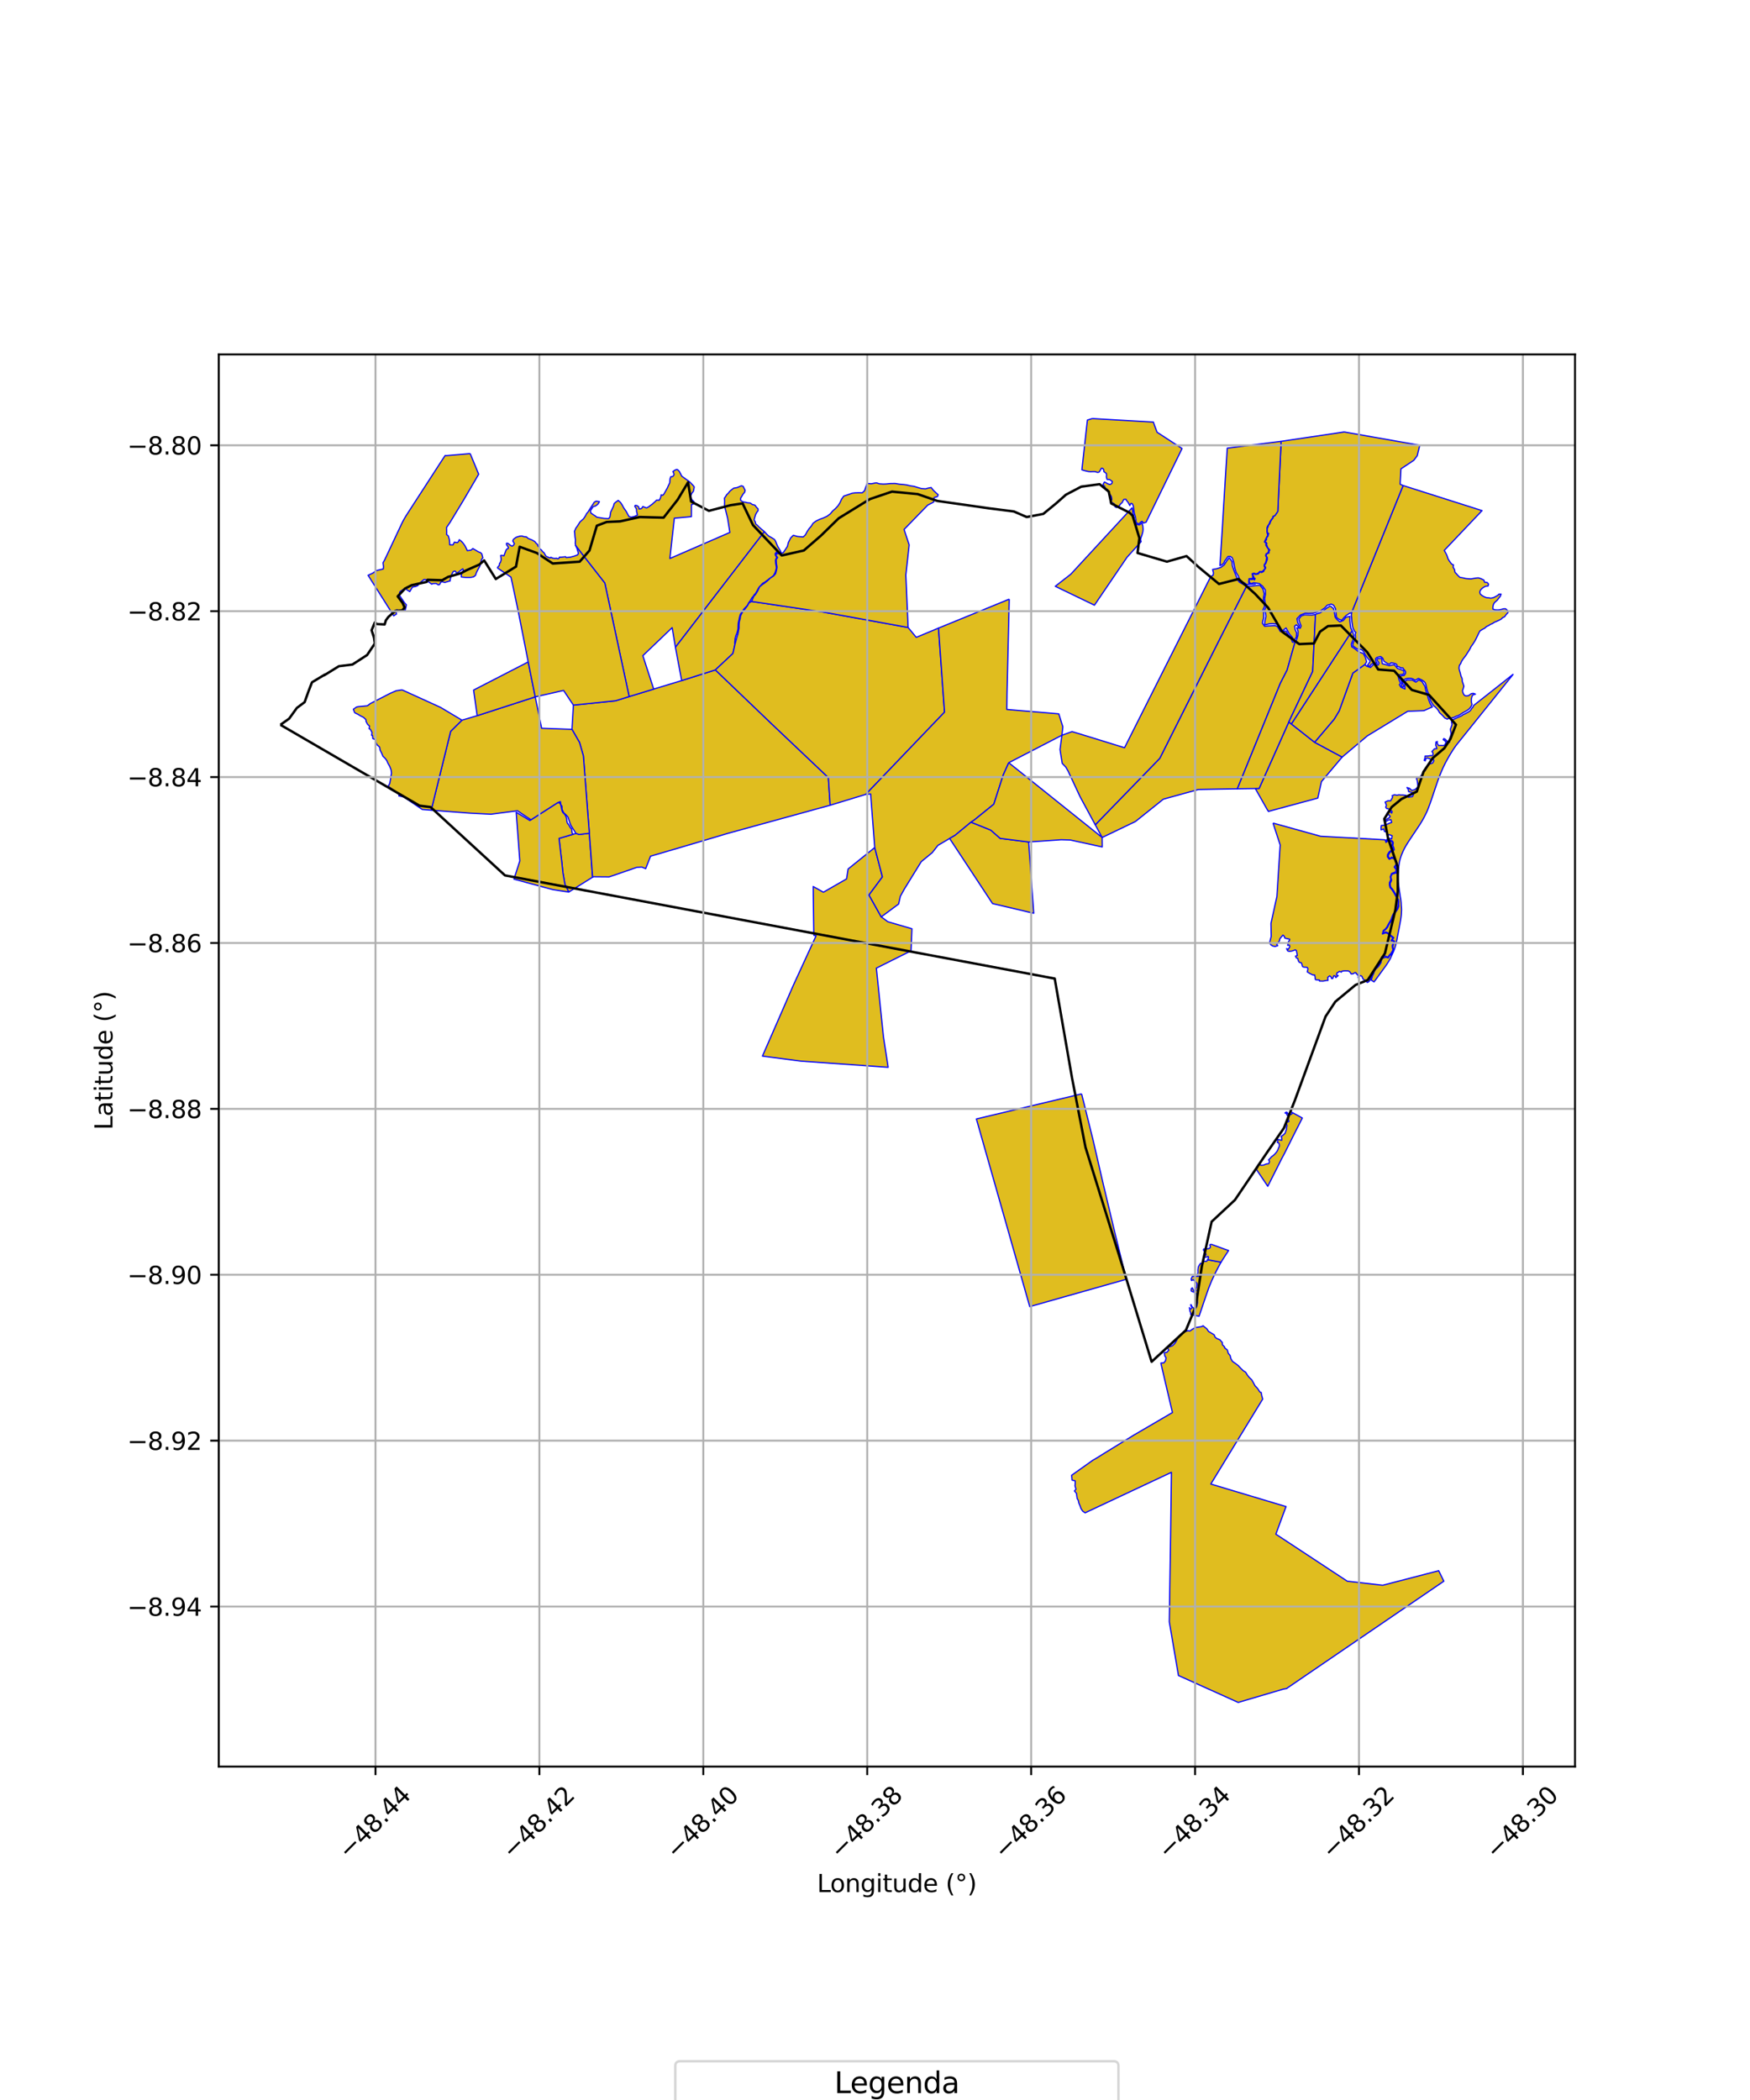 <?xml version="1.0" encoding="utf-8" standalone="no"?>
<!DOCTYPE svg PUBLIC "-//W3C//DTD SVG 1.1//EN"
  "http://www.w3.org/Graphics/SVG/1.1/DTD/svg11.dtd">
<svg xmlns:xlink="http://www.w3.org/1999/xlink" width="720pt" height="864pt" viewBox="0 0 720 864" xmlns="http://www.w3.org/2000/svg" version="1.1">
 <defs>
  <style type="text/css">*{stroke-linejoin: round; stroke-linecap: butt}</style>
 </defs>
 <g id="figure_1">
  <g id="patch_1">
   <path d="M 0 864 
L 720 864 
L 720 0 
L 0 0 
z
" style="fill: #ffffff"/>
  </g>
  <g id="axes_1">
   <g id="patch_2">
    <path d="M 90 726.839 
L 648 726.839 
L 648 145.801 
L 90 145.801 
z
" style="fill: #ffffff"/>
   </g>
   <g id="PatchCollection_1">
    <path d="M 494.908 545.368 
L 495.41 545.827 
L 496.528 546.71 
L 497.221 547.774 
L 498.612 548.608 
L 499.553 549.196 
L 499.92 550.133 
L 500.602 550.687 
L 501.887 551.213 
L 502.889 552.335 
L 502.923 553.25 
L 503.865 554.187 
L 503.82 554.502 
L 504.953 555.401 
L 505.349 556.78 
L 506.109 557.711 
L 506.394 558.944 
L 507.071 560.105 
L 508.395 561.03 
L 509.48 561.874 
L 510.423 562.895 
L 511.494 563.936 
L 512.501 564.575 
L 513.173 565.697 
L 513.878 566.613 
L 514.997 567.693 
L 515.732 568.976 
L 516.323 570.111 
L 517.211 571.039 
L 517.58 571.509 
L 518.358 572.732 
L 518.877 572.885 
L 519.154 574.331 
L 519.514 575.618 
L 498.163 610.573 
L 529.107 619.847 
L 524.922 631.201 
L 535.171 637.944 
L 547.082 645.789 
L 554.311 650.549 
L 568.896 652.213 
L 574.917 650.65 
L 591.918 646.234 
L 594.037 650.553 
L 529.957 694.274 
L 529.372 694.71 
L 528.094 694.926 
L 509.433 700.428 
L 484.849 689.35 
L 481.085 667.262 
L 481.631 631.507 
L 481.955 605.765 
L 446.455 622.42 
L 445.439 621.714 
L 444.741 620.644 
L 444.369 619.573 
L 443.868 618.406 
L 443.632 617.278 
L 443.183 616.564 
L 443.024 615.427 
L 442.901 614.458 
L 442.067 613.419 
L 442.685 612.717 
L 442.27 611.314 
L 442.353 610.464 
L 442.344 609.25 
L 441.074 608.971 
L 440.984 607.921 
L 440.859 606.996 
L 449.616 600.785 
L 451.611 599.625 
L 454.096 598.058 
L 466.526 590.417 
L 482.376 581.15 
L 479.16 567.506 
L 478.553 564.871 
L 477.602 560.794 
L 478.833 560.723 
L 479.558 559.792 
L 479.742 558.63 
L 479.243 557.876 
L 478.997 556.563 
L 480.101 556.383 
L 480.884 555.48 
L 480.229 554.417 
L 481.18 554.118 
L 482.424 553.638 
L 483.321 552.771 
L 483.933 551.781 
L 484.553 550.582 
L 485.386 549.659 
L 486.294 548.682 
L 487.361 547.995 
L 488.658 547.505 
L 489.551 547.63 
L 490.627 546.857 
L 491.739 546.222 
L 494.55 545.786 
L 494.908 545.368 
" clip-path="url(#p29dfccfbd1)" style="fill: #e0bd1f; stroke: #0000ff; stroke-width: 0.5"/>
    <path d="M 496.814 518.279 
L 497.015 518.316 
L 502.395 519.296 
L 501.865 520.218 
L 501.164 521.508 
L 499.768 524.248 
L 498.486 527.004 
L 497.33 529.862 
L 496.279 532.836 
L 495.316 535.681 
L 494.348 538.537 
L 493.336 541.534 
L 489.91 540.842 
L 489.922 540.386 
L 489.791 539.909 
L 489.551 539.371 
L 489.471 538.651 
L 489.362 537.99 
L 489.569 538.479 
L 490.075 538.487 
L 490.465 537.924 
L 490.1 537.454 
L 489.88 536.822 
L 490.142 536.844 
L 490.106 537.047 
L 490.592 537.789 
L 491.131 538.217 
L 491.555 538.347 
L 492.009 538.181 
L 492.34 537.611 
L 492.536 536.758 
L 492.71 535.885 
L 492.637 535.263 
L 492.618 534.522 
L 492.322 533.733 
L 492.352 533.461 
L 492.351 533.183 
L 492.265 532.855 
L 492.298 532.798 
L 492.196 532.187 
L 491.467 531.881 
L 491.227 531.578 
L 490.587 531.444 
L 490.076 531.094 
L 490.089 530.291 
L 490.524 529.87 
L 490.874 530.517 
L 491.198 531.102 
L 491.728 531.287 
L 492.187 531.036 
L 491.893 530.321 
L 492.274 529.768 
L 492.425 528.865 
L 492.476 528.089 
L 491.978 527.441 
L 491.645 527.137 
L 490.871 526.495 
L 490.251 526.858 
L 490.1 526.449 
L 490.116 526.072 
L 490.59 525.141 
L 491.862 525.14 
L 493.134 525.111 
L 492.657 524.552 
L 492.909 523.451 
L 492.859 522.543 
L 493.02 521.301 
L 493.369 520.59 
L 493.931 519.802 
L 494.889 519.865 
L 495.273 519.084 
L 495.577 518.927 
L 496.522 518.914 
L 496.814 518.279 
" clip-path="url(#p29dfccfbd1)" style="fill: #e0bd1f; stroke: #0000ff; stroke-width: 0.5"/>
    <path d="M 498.251 511.901 
L 498.349 511.937 
L 505.469 514.512 
L 504.586 515.842 
L 502.712 518.747 
L 502.395 519.296 
L 497.015 518.316 
L 496.814 518.279 
L 496.86 518.178 
L 497.204 517.585 
L 497.081 516.953 
L 496.254 517.205 
L 495.276 517.254 
L 495.408 516.912 
L 496.193 516.246 
L 496.064 515.763 
L 495.753 515.194 
L 495.102 514.23 
L 495.309 513.833 
L 496.105 513.866 
L 497.163 513.754 
L 497.809 513.422 
L 498.02 512.958 
L 497.755 512.285 
L 497.9 512.051 
L 498.251 511.901 
" clip-path="url(#p29dfccfbd1)" style="fill: #e0bd1f; stroke: #0000ff; stroke-width: 0.5"/>
    <path d="M 529.402 457.49 
L 529.952 458.226 
L 530.559 458.394 
L 531.097 458.553 
L 531.553 458.234 
L 531.691 457.936 
L 531.51 457.637 
L 534.057 459.012 
L 535.815 459.982 
L 534.14 463.291 
L 532.765 465.989 
L 531.271 468.974 
L 529.895 471.715 
L 528.212 475.066 
L 527.258 476.83 
L 525.746 479.864 
L 524.348 482.632 
L 522.949 485.402 
L 521.602 488.074 
L 516.794 480.943 
L 516.883 480.978 
L 517.307 480.651 
L 517.412 480.138 
L 517.461 479.399 
L 517.869 479.033 
L 518.27 478.625 
L 518.308 479.083 
L 518.799 479.429 
L 519.348 479.397 
L 520.042 479.312 
L 520.473 479.068 
L 521.052 478.873 
L 521.958 478.76 
L 522.25 478.173 
L 522.283 477.754 
L 521.934 477.193 
L 522.676 476.491 
L 523.055 475.998 
L 523.732 475.489 
L 524.335 474.995 
L 524.943 474.314 
L 525.375 473.746 
L 525.759 473.018 
L 526 472.362 
L 526.358 471.622 
L 526.349 471.03 
L 526.238 470.456 
L 525.919 470.098 
L 525.544 470.043 
L 525.741 469.505 
L 525.516 468.812 
L 526.432 468.95 
L 527.365 469.146 
L 527.356 468.278 
L 527.095 467.532 
L 527.913 467.022 
L 528.735 466.229 
L 529.008 465.322 
L 529.313 464.561 
L 529.261 463.959 
L 529.517 463.149 
L 529.27 462.36 
L 529.299 461.686 
L 529.743 461.64 
L 530.302 461.387 
L 530.073 460.704 
L 530.052 459.895 
L 530.056 459.208 
L 529.673 458.969 
L 529.229 458.091 
L 528.68 457.879 
L 529.402 457.49 
" clip-path="url(#p29dfccfbd1)" style="fill: #e0bd1f; stroke: #0000ff; stroke-width: 0.5"/>
    <path d="M 523.757 338.631 
L 543.306 344.059 
L 569.694 345.507 
L 569.954 345.624 
L 570.209 346.608 
L 571.188 345.877 
L 571.818 345.974 
L 572.669 346.327 
L 572.922 346.81 
L 572.565 348.135 
L 573.028 348.901 
L 573.245 349.52 
L 571.916 350.189 
L 571.483 350.572 
L 570.878 351.613 
L 570.842 352.521 
L 571.595 353.532 
L 572.723 353.003 
L 573.671 353.423 
L 574.351 354.516 
L 574.662 355.344 
L 574.2 355.901 
L 573.617 356.72 
L 574.455 357.874 
L 574.102 358.844 
L 573.511 359.008 
L 572.525 359.398 
L 572.007 360.721 
L 572.205 361.939 
L 571.667 363.144 
L 571.656 364.146 
L 571.907 365.208 
L 572.715 366.092 
L 573.35 367.056 
L 573.806 367.873 
L 574.302 368.756 
L 574.804 369.769 
L 575.048 370.146 
L 575.274 371.083 
L 575.199 371.761 
L 575.196 372.751 
L 574.853 373.814 
L 574.509 374.342 
L 573.746 375.397 
L 573.196 376.079 
L 572.82 376.928 
L 572.486 377.783 
L 572.374 378.215 
L 571.849 379.142 
L 571.575 379.604 
L 570.932 380.744 
L 570.63 381.379 
L 570.025 382.138 
L 569.113 382.894 
L 568.763 384.271 
L 570.089 383.761 
L 570.861 384.016 
L 571.666 384.735 
L 572.448 385.362 
L 573.087 385.882 
L 572.299 387.035 
L 573.214 387.208 
L 573.519 387.362 
L 573.137 388.249 
L 572.8 389.124 
L 572.863 389.764 
L 573.11 390.71 
L 572.947 391.192 
L 572.215 392.345 
L 571.6 392.961 
L 571.024 393.826 
L 569.912 393.375 
L 569.212 393.39 
L 569.034 393.795 
L 568.529 393.656 
L 568.173 394.43 
L 568.037 395.346 
L 567.813 396.111 
L 567.454 396.849 
L 566.464 398 
L 565.909 398.428 
L 565.159 399.396 
L 564.732 400.543 
L 564.507 401.159 
L 564.268 402.048 
L 563.854 402.804 
L 563.553 403.431 
L 563.056 403.965 
L 562.532 404.223 
L 561.986 403.611 
L 561.211 403.11 
L 560.818 402.818 
L 560.272 401.618 
L 559.674 401.373 
L 558.756 402.214 
L 558.939 401.835 
L 558.553 400.953 
L 558.011 400.662 
L 557.877 400.229 
L 557.514 400.14 
L 556.623 400.684 
L 555.899 400.699 
L 555.37 399.838 
L 554.742 399.466 
L 553.223 399.423 
L 552.095 399.572 
L 551.899 399.978 
L 551.064 399.638 
L 550.48 400.118 
L 550.113 400.188 
L 549.864 401.16 
L 550.576 401.381 
L 549.596 402.22 
L 549.315 401.593 
L 548.772 401.414 
L 548.326 402.586 
L 547.848 402.599 
L 547.598 401.874 
L 547.052 401.486 
L 546.247 402.151 
L 546.351 403.388 
L 545.803 403.378 
L 544.375 403.653 
L 542.872 403.645 
L 542.798 403.185 
L 541.289 403.094 
L 541.077 402.725 
L 541.072 402.104 
L 540.875 401.128 
L 540.118 401.105 
L 539.023 400.586 
L 537.829 399.877 
L 538.161 398.558 
L 537.728 397.967 
L 536.371 397.894 
L 535.891 397.655 
L 535.587 396.577 
L 535.393 396.139 
L 534.532 395.896 
L 534.156 395.284 
L 533.958 394.348 
L 533.364 394.114 
L 533.005 393.377 
L 533.741 393.173 
L 533.597 392.14 
L 533.35 391.063 
L 532.945 390.781 
L 531.587 391.271 
L 530.495 391.414 
L 529.816 391.266 
L 529.332 390.3 
L 530.015 390.574 
L 530.661 389.539 
L 530.51 388.881 
L 529.775 388.931 
L 530.104 387.436 
L 530.513 386.924 
L 530.606 386.397 
L 529.681 386.226 
L 528.614 385.964 
L 528.373 385.206 
L 527.851 384.736 
L 527.108 385.567 
L 526.562 386.268 
L 526.398 387.118 
L 525.663 388.011 
L 525.323 388.638 
L 525.71 389.069 
L 524.603 389.406 
L 523.57 389.194 
L 522.838 388.682 
L 522.299 387.883 
L 522.524 387.206 
L 523.013 385.261 
L 522.913 379.918 
L 525.139 369.788 
L 525.352 368.878 
L 526.703 347.643 
L 523.757 338.631 
" clip-path="url(#p29dfccfbd1)" style="fill: #e0bd1f; stroke: #0000ff; stroke-width: 0.5"/>
    <path d="M 622.636 277.338 
L 601.019 304.257 
L 600.239 305.234 
L 599.221 306.495 
L 598.152 307.985 
L 597.086 309.672 
L 596.2 311.119 
L 595.307 312.729 
L 594.637 313.963 
L 593.726 315.836 
L 593.017 317.471 
L 592.195 319.463 
L 591.769 320.623 
L 591.297 321.973 
L 588.819 329.319 
L 588.327 330.728 
L 587.994 331.595 
L 587.697 332.389 
L 587.315 333.35 
L 586.979 334.123 
L 586.612 334.898 
L 586.158 335.782 
L 585.775 336.525 
L 585.282 337.411 
L 584.85 338.138 
L 584.363 338.936 
L 583.551 340.186 
L 580.1 345.343 
L 579.328 346.537 
L 578.612 347.668 
L 578.099 348.577 
L 577.611 349.495 
L 577.226 350.313 
L 576.79 351.343 
L 576.478 352.14 
L 576.162 353.119 
L 576.003 353.664 
L 575.873 354.211 
L 575.699 355.021 
L 575.555 356.1 
L 575.392 357.146 
L 575.296 357.861 
L 575.274 358.77 
L 575.178 359.686 
L 575.149 360.678 
L 575.19 361.619 
L 575.21 362.645 
L 575.514 364.763 
L 575.626 365.59 
L 576.132 368.929 
L 576.343 370.106 
L 576.481 371.397 
L 576.503 372.026 
L 576.535 372.671 
L 576.613 373.309 
L 576.644 373.947 
L 576.653 374.547 
L 576.604 375.192 
L 576.579 375.833 
L 576.534 376.475 
L 576.464 377.127 
L 576.379 377.759 
L 576.222 378.764 
L 575.963 380.135 
L 574.957 385.352 
L 574.765 386.459 
L 574.567 387.445 
L 574.307 388.5 
L 574.025 389.552 
L 573.671 390.591 
L 573.279 391.607 
L 572.822 392.603 
L 572.38 393.591 
L 571.922 394.571 
L 571.369 395.496 
L 570.795 396.412 
L 570.193 397.311 
L 569.548 398.193 
L 566.031 403.035 
L 565.32 403.99 
L 564.139 403.219 
L 564.516 402.135 
L 564.696 401.413 
L 565.139 400.605 
L 565.461 399.607 
L 566.041 398.689 
L 566.546 398.247 
L 567.238 397.519 
L 567.653 396.889 
L 568.166 396.079 
L 568.273 395.417 
L 568.602 393.963 
L 569.145 394.167 
L 570.113 393.781 
L 571.147 394.116 
L 571.781 393.151 
L 572.409 392.593 
L 573.172 391.349 
L 573.373 390.847 
L 573.046 389.663 
L 573.074 389.123 
L 573.381 388.363 
L 573.786 387.286 
L 573.14 386.936 
L 572.704 386.94 
L 573.424 385.769 
L 572.745 385.236 
L 571.818 384.532 
L 571.055 383.832 
L 570.138 383.44 
L 569.014 384.005 
L 569.279 383.068 
L 570.286 382.223 
L 570.969 381.39 
L 571.204 380.828 
L 571.637 379.945 
L 572.047 379.415 
L 572.58 378.377 
L 572.834 377.714 
L 573.057 377.111 
L 573.417 376.273 
L 574.018 375.499 
L 574.787 374.454 
L 575.128 373.852 
L 575.5 372.817 
L 575.429 371.877 
L 575.49 371.06 
L 575.349 370.083 
L 574.892 369.472 
L 574.508 368.583 
L 574.147 367.768 
L 573.559 366.831 
L 572.959 365.864 
L 572.213 365.047 
L 571.948 363.981 
L 572.016 363.161 
L 572.263 362.869 
L 572.538 362.147 
L 572.234 360.793 
L 572.651 359.725 
L 573.658 359.323 
L 574.444 359.2 
L 574.87 358.303 
L 574.736 357.603 
L 574.016 356.491 
L 574.929 355.55 
L 574.551 354.364 
L 574.024 353.268 
L 572.652 352.639 
L 571.724 353.274 
L 571.213 352.479 
L 571.19 351.753 
L 572.045 350.515 
L 573.043 350.26 
L 573.607 349.634 
L 573.385 348.638 
L 573.042 347.921 
L 573.231 346.738 
L 572.908 346.039 
L 571.933 345.693 
L 571.107 345.481 
L 570.289 346.293 
L 570.233 345.706 
L 571.287 344.899 
L 572.569 345.138 
L 572.761 343.864 
L 571.833 343.487 
L 571.004 343.375 
L 570.511 342.265 
L 569.635 342.098 
L 569.279 341.046 
L 568.214 341.445 
L 568.168 340.549 
L 568.305 339.649 
L 569.629 339.552 
L 569.996 339.406 
L 570.877 339.045 
L 571.478 338.761 
L 572.577 338.361 
L 572.274 337.25 
L 570.921 337.461 
L 570.499 337.904 
L 569.684 337.529 
L 570.645 336.949 
L 571.44 336.536 
L 571.971 335.904 
L 571.238 335.07 
L 570.473 335.019 
L 570.77 334.387 
L 571.661 333.72 
L 572.591 334.546 
L 572.761 333.89 
L 571.816 332.908 
L 570.487 332.641 
L 570.112 332.112 
L 570.416 331.29 
L 569.884 329.996 
L 571.022 329.472 
L 572.147 329.483 
L 572.985 327.953 
L 572.765 327.359 
L 573.685 326.984 
L 574.806 327.166 
L 575.506 326.995 
L 576.411 327.081 
L 577.24 327.067 
L 578.495 327.255 
L 579.449 328.017 
L 580.291 327.866 
L 581.063 327.794 
L 581.501 327.071 
L 581.218 326.105 
L 580.38 325.904 
L 579.554 325.713 
L 579.408 324.834 
L 578.852 324.012 
L 579.872 324.329 
L 580.818 325.168 
L 581.441 325.06 
L 582.2 324.828 
L 582.861 324.235 
L 583.388 323.758 
L 583.244 322.254 
L 583.014 320.858 
L 582.74 320.364 
L 583.11 319.841 
L 583.783 319.995 
L 584.701 319.159 
L 585.349 318.217 
L 586.32 317.087 
L 586.669 316.431 
L 587.239 315.597 
L 587.583 314.987 
L 588.287 314.306 
L 589.417 313.947 
L 589.954 312.986 
L 589.594 312.141 
L 588.635 312.425 
L 588.043 312.138 
L 587.146 311.828 
L 586.591 312.242 
L 586.448 312.992 
L 585.944 312.864 
L 586.236 311.942 
L 586.303 311.09 
L 587.504 311.046 
L 588.501 310.879 
L 589.237 310.903 
L 589.597 310.571 
L 589.547 309.731 
L 589.122 309.209 
L 589.717 308.596 
L 590.178 308.069 
L 591.178 307.998 
L 590.709 306.593 
L 590.794 305.283 
L 591.369 305.084 
L 591.332 305.89 
L 591.896 306.727 
L 593.035 306.682 
L 593.769 306.754 
L 594.431 306.494 
L 594.943 305.358 
L 594.448 304.784 
L 593.769 304.289 
L 594.029 303.88 
L 594.538 304.092 
L 595.3 304.822 
L 595.613 305.748 
L 596.435 305.288 
L 596.418 304.897 
L 596.347 304.092 
L 596.854 302.669 
L 597.025 301.729 
L 596.864 300.931 
L 596.74 299.985 
L 597.047 299.21 
L 597.437 298.064 
L 597.199 297.037 
L 597.714 296.119 
L 598.896 295.569 
L 599.76 295.187 
L 600.619 294.83 
L 601.29 294.524 
L 601.945 294.045 
L 602.806 293.665 
L 604.156 292.937 
L 605.003 292.313 
L 605.46 291.565 
L 605.99 290.955 
L 606.337 290.215 
L 616.062 282.558 
L 622.636 277.338 
" clip-path="url(#p29dfccfbd1)" style="fill: #e0bd1f; stroke: #0000ff; stroke-width: 0.5"/>
    <path d="M 518.367 240.81 
L 519.581 242.251 
L 520.127 244.324 
L 519.814 246.021 
L 519.814 247.763 
L 520.289 249.426 
L 519.586 250.964 
L 519.917 252.273 
L 519.92 254.143 
L 519.529 255.572 
L 519.394 256.399 
L 520.272 257.656 
L 521.974 257.53 
L 524.457 257.398 
L 525.433 257.653 
L 525.606 257.928 
L 526.127 258.685 
L 526.802 259.861 
L 528.401 259.619 
L 529.15 259.65 
L 530.087 261.369 
L 531.191 262.738 
L 531.789 264.244 
L 532.892 263.912 
L 532.239 266.202 
L 529.65 275.346 
L 529.688 275.422 
L 526.764 281.14 
L 509.071 324.548 
L 502.598 324.653 
L 493.015 324.828 
L 485.667 326.859 
L 482.02 327.871 
L 478.635 328.806 
L 478.153 329.19 
L 467.147 338 
L 454.397 344.12 
L 453.449 344.566 
L 450.621 339.343 
L 477.155 312.008 
L 501.827 262.919 
L 512.848 241.193 
L 513.022 241.229 
L 514.727 241.171 
L 516.439 240.923 
L 518.367 240.81 
" clip-path="url(#p29dfccfbd1)" style="fill: #e0bd1f; stroke: #0000ff; stroke-width: 0.5"/>
    <path d="M 505.767 229.427 
L 506.944 231.131 
L 507.022 232.706 
L 507.651 234.619 
L 508.259 236.152 
L 509.264 238.654 
L 509.97 239.574 
L 511.577 240.45 
L 512.848 241.193 
L 501.827 262.919 
L 477.155 312.008 
L 450.621 339.343 
L 444.393 327.834 
L 439.502 317.363 
L 438.517 315.632 
L 437.027 314.068 
L 436.13 308.375 
L 436.9 302.498 
L 441.081 301.002 
L 446.795 302.733 
L 462.663 307.64 
L 498.092 237.289 
L 499.106 236.646 
L 499.272 235.73 
L 498.903 234.292 
L 500.6 233.988 
L 502.28 233.446 
L 503.697 232.374 
L 504.743 230.721 
L 505.767 229.427 
" clip-path="url(#p29dfccfbd1)" style="fill: #e0bd1f; stroke: #0000ff; stroke-width: 0.5"/>
    <path d="M 530.254 297.034 
L 531.305 297.862 
L 540.867 305.399 
L 552.206 311.485 
L 543.697 321.557 
L 542.178 328.356 
L 521.864 333.84 
L 521.505 333.273 
L 521.254 332.872 
L 516.469 324.435 
L 518.029 324.41 
L 530.254 297.034 
" clip-path="url(#p29dfccfbd1)" style="fill: #e0bd1f; stroke: #0000ff; stroke-width: 0.5"/>
    <path d="M 541.217 252.818 
L 540.089 276.215 
L 530.254 297.034 
L 518.029 324.41 
L 516.469 324.435 
L 509.071 324.548 
L 526.764 281.14 
L 529.688 275.422 
L 529.65 275.346 
L 532.239 266.202 
L 532.892 263.912 
L 533.357 263.51 
L 534.003 261.354 
L 534.077 259.728 
L 533.545 258.312 
L 534.953 258.455 
L 535.327 257.534 
L 534.813 256.255 
L 534.325 254.746 
L 535.399 253.395 
L 536.737 252.95 
L 538.475 253.007 
L 539.836 253.034 
L 541.217 252.818 
" clip-path="url(#p29dfccfbd1)" style="fill: #e0bd1f; stroke: #0000ff; stroke-width: 0.5"/>
    <path d="M 568.423 270.809 
L 568.697 273.064 
L 569.667 273.309 
L 571.557 273.859 
L 573.64 273.435 
L 574.98 275.031 
L 576.225 275.433 
L 577.58 275.936 
L 577.637 277.226 
L 576.986 277.471 
L 575.493 277.629 
L 575.214 278.244 
L 575.618 279.716 
L 576.26 281.153 
L 575.744 281.691 
L 576.424 282.778 
L 578.049 283.48 
L 578.013 282.037 
L 577.811 280.616 
L 578.77 279.756 
L 581.032 279.786 
L 582.538 280.663 
L 583.713 279.72 
L 584.997 280.345 
L 586.297 282.428 
L 586.629 284.147 
L 587.269 286.015 
L 587.724 287.687 
L 588.401 289.458 
L 589.303 290.847 
L 585.847 292.383 
L 579.188 292.629 
L 562.562 302.764 
L 552.206 311.485 
L 540.867 305.399 
L 548.886 295.925 
L 550.967 292.492 
L 556.61 276.91 
L 561.597 273.357 
L 562.178 274.052 
L 563.845 274.639 
L 565.337 273.207 
L 567.002 273.636 
L 567.374 272.802 
L 566.482 271.501 
L 566.642 271.053 
L 568.423 270.809 
" clip-path="url(#p29dfccfbd1)" style="fill: #e0bd1f; stroke: #0000ff; stroke-width: 0.5"/>
    <path d="M 556.315 259.486 
L 556.526 259.914 
L 557.039 261.607 
L 556.678 263.181 
L 555.97 264.992 
L 556.137 266.116 
L 557.208 266.772 
L 558.904 268.115 
L 560.91 268.886 
L 561.729 270.432 
L 562.275 272.277 
L 561.597 273.357 
L 556.61 276.91 
L 550.967 292.492 
L 548.886 295.925 
L 540.867 305.399 
L 531.305 297.862 
L 556.315 259.486 
" clip-path="url(#p29dfccfbd1)" style="fill: #e0bd1f; stroke: #0000ff; stroke-width: 0.5"/>
    <path d="M 547.292 249.314 
L 548.639 250.375 
L 548.982 251.926 
L 549.324 253.909 
L 550.059 254.904 
L 551.261 255.848 
L 552.69 255.27 
L 553.743 253.971 
L 555.411 253.589 
L 555.375 255.34 
L 555.516 256.8 
L 555.739 258.329 
L 556.315 259.486 
L 531.305 297.862 
L 530.254 297.034 
L 540.089 276.215 
L 541.217 252.818 
L 541.629 252.572 
L 543.179 252.146 
L 544.673 251.082 
L 545.937 250.146 
L 547.292 249.314 
" clip-path="url(#p29dfccfbd1)" style="fill: #e0bd1f; stroke: #0000ff; stroke-width: 0.5"/>
    <path d="M 577.276 199.761 
L 609.751 210.089 
L 594.199 226.46 
L 594.531 227.027 
L 595.08 228.034 
L 595.409 228.802 
L 595.754 229.886 
L 596.254 230.741 
L 596.815 231.521 
L 597.257 232.083 
L 597.994 232.414 
L 597.837 233.325 
L 598.461 234.43 
L 598.608 235.414 
L 599.184 236.047 
L 599.766 236.704 
L 600.638 237.536 
L 602.024 237.776 
L 603.033 238.022 
L 604.096 238.122 
L 605.229 238.189 
L 606.359 237.975 
L 607.384 237.819 
L 608.289 237.748 
L 609.381 238.108 
L 610.558 238.702 
L 610.786 239.547 
L 611.891 239.653 
L 612.447 240.352 
L 612.224 241.115 
L 611.191 241.199 
L 610.215 241.733 
L 609.569 242.265 
L 609.053 242.881 
L 608.837 243.635 
L 609.02 244.404 
L 609.879 245.11 
L 610.72 245.568 
L 611.562 245.894 
L 612.559 245.968 
L 613.331 246.109 
L 614.435 245.889 
L 615.303 245.454 
L 616.226 244.954 
L 616.729 244.429 
L 617.595 244.429 
L 617.261 245.35 
L 616.627 246.099 
L 616.08 246.866 
L 615.422 247.442 
L 614.84 247.961 
L 614.422 248.744 
L 614.231 249.62 
L 614.211 250.573 
L 614.924 250.864 
L 615.985 250.93 
L 616.853 250.894 
L 617.725 250.713 
L 618.555 250.475 
L 619.446 250.457 
L 620.275 251.225 
L 620.418 252.073 
L 619.745 252.753 
L 619.016 253.772 
L 618.263 254.094 
L 617.593 254.752 
L 616.633 255.245 
L 615.592 255.715 
L 614.802 256.02 
L 614.112 256.506 
L 613.222 256.895 
L 612.51 257.347 
L 611.624 257.764 
L 610.86 258.444 
L 609.928 258.94 
L 608.909 259.578 
L 608.434 260.407 
L 608.069 261.192 
L 607.582 262.221 
L 606.819 263.707 
L 605.758 265.339 
L 605.241 266.038 
L 604.788 266.961 
L 604.384 267.656 
L 603.918 268.36 
L 603.467 269.084 
L 603.022 269.763 
L 602.429 270.522 
L 601.891 271.231 
L 601.36 272.054 
L 600.968 272.997 
L 600.427 273.804 
L 600.281 274.892 
L 600.439 275.724 
L 600.806 276.919 
L 601.081 278.121 
L 601.536 279.143 
L 601.624 280.308 
L 601.964 281.294 
L 602.29 282.316 
L 602.025 283.268 
L 601.727 284.099 
L 601.842 284.85 
L 602.168 285.598 
L 602.57 286.131 
L 603.227 286.357 
L 604.162 286.22 
L 604.895 285.724 
L 605.264 285.409 
L 606.121 285.255 
L 607.041 285.575 
L 606.125 285.865 
L 605.766 286.195 
L 605.528 286.864 
L 605.35 287.73 
L 605.383 288.858 
L 605.627 289.819 
L 605.27 290.655 
L 604.622 291.47 
L 604.4 291.723 
L 603.638 292.263 
L 602.747 292.784 
L 601.796 293.294 
L 600.739 293.996 
L 599.881 294.443 
L 599.212 294.633 
L 598.238 295.123 
L 597.399 295.353 
L 597.153 295.423 
L 596.425 295.343 
L 595.456 295.874 
L 594.388 295.366 
L 593.679 294.547 
L 593.064 293.947 
L 592.308 293.273 
L 591.741 292.26 
L 591.246 291.633 
L 590.469 290.829 
L 589.859 290.365 
L 589.443 289.769 
L 589.052 289.153 
L 588.63 288.342 
L 588.369 287.765 
L 588.12 286.822 
L 587.827 286.096 
L 587.685 285.221 
L 587.355 284.553 
L 587.118 283.682 
L 586.889 282.874 
L 586.767 282.049 
L 586.404 280.973 
L 585.941 280.429 
L 585.031 279.789 
L 584.117 279.38 
L 583.562 279.132 
L 582.832 279.57 
L 582.269 279.915 
L 581.467 279.418 
L 580.756 279.141 
L 579.868 279.066 
L 579.129 279.126 
L 578.33 279.263 
L 577.518 279.804 
L 577.047 280.385 
L 577.129 280.991 
L 577.291 281.596 
L 577.613 282.367 
L 577.306 282.691 
L 576.522 282.355 
L 576.585 281.852 
L 576.767 281.074 
L 576.603 280.226 
L 576.075 279.262 
L 576.03 278.402 
L 576.785 277.964 
L 577.648 277.945 
L 578.244 277.147 
L 578.311 276.508 
L 578.091 275.952 
L 577.501 275.348 
L 577.203 274.806 
L 576.381 274.798 
L 575.584 274.335 
L 574.83 274.22 
L 574.674 273.383 
L 574.127 273.067 
L 573.269 272.836 
L 572.319 272.697 
L 571.652 273.27 
L 570.893 273.035 
L 570.466 272.77 
L 569.371 272.031 
L 568.909 270.819 
L 568.091 270.133 
L 567.279 270.256 
L 566.424 270.55 
L 565.949 271.005 
L 566.067 271.995 
L 566.646 273.004 
L 565.552 272.712 
L 564.164 273.276 
L 563.6 274.151 
L 562.58 273.771 
L 563.71 272.167 
L 563.568 271.604 
L 563.056 271.255 
L 562.556 270.592 
L 562.22 270.13 
L 561.704 269.346 
L 561.208 268.361 
L 560.505 267.512 
L 559.625 267.084 
L 558.68 267.119 
L 557.879 266.635 
L 557.054 266.041 
L 556.565 265.756 
L 556.652 264.753 
L 556.998 263.944 
L 557.336 263.411 
L 557.701 262.6 
L 557.691 261.744 
L 557.586 260.904 
L 557.846 260.158 
L 557.354 259.834 
L 557.05 259.214 
L 556.681 258.483 
L 556.458 257.573 
L 556.341 256.597 
L 556.202 255.8 
L 556.17 255.271 
L 556.137 254.679 
L 556.104 254.074 
L 555.982 253.364 
L 556.041 252.126 
L 577.276 199.761 
" clip-path="url(#p29dfccfbd1)" style="fill: #e0bd1f; stroke: #0000ff; stroke-width: 0.5"/>
    <path d="M 553.03 177.72 
L 584.132 183.19 
L 583.089 187.495 
L 581.653 189.404 
L 576.396 192.895 
L 576.061 199.21 
L 577.276 199.761 
L 556.041 252.126 
L 555.32 252.268 
L 553.782 253.299 
L 553.028 254.028 
L 551.98 255.23 
L 550.514 254.581 
L 549.844 253.87 
L 549.643 251.981 
L 549.443 250.402 
L 548.696 249.022 
L 547.741 248.543 
L 546.059 249.006 
L 544.979 250.162 
L 543.394 251.211 
L 541.744 251.883 
L 540.162 252.301 
L 538.351 252.36 
L 537.035 252.294 
L 535.138 252.959 
L 533.601 254.544 
L 533.936 256.188 
L 534.682 257.517 
L 534.392 258.062 
L 533.358 257.049 
L 532.64 257.617 
L 532.846 258.984 
L 533.475 260.407 
L 533.372 262.167 
L 532.35 263.528 
L 531.642 262.149 
L 530.458 260.825 
L 529.689 259.405 
L 529.102 258.349 
L 527.903 259.336 
L 526.977 259.443 
L 526.526 257.782 
L 525.466 256.819 
L 523.869 256.587 
L 522.194 256.672 
L 520.265 257.123 
L 520.404 255.554 
L 520.855 253.649 
L 520.711 252.252 
L 520.15 251.198 
L 520.918 249.619 
L 520.509 247.887 
L 520.276 246.377 
L 520.634 244.566 
L 520.591 242.748 
L 519.503 241.203 
L 518.115 240.103 
L 517 239.928 
L 515.753 239.757 
L 514.884 240.131 
L 514.02 239.733 
L 513.983 238.192 
L 515.173 238.465 
L 515.376 238.152 
L 516.156 238.575 
L 516.381 238.014 
L 515.647 237.561 
L 515.839 237.254 
L 515.304 236.347 
L 515.763 236.015 
L 516.543 236.351 
L 517.635 236.182 
L 518.493 235.243 
L 519.005 235.557 
L 519.903 235.103 
L 520.2 234.321 
L 520.631 233.936 
L 520.687 233.365 
L 520.149 232.678 
L 520.874 231.653 
L 521.459 229.942 
L 521.255 229.516 
L 521.406 229.278 
L 520.867 228.891 
L 521.17 227.841 
L 522.08 227.537 
L 522.087 226.772 
L 522.423 226.309 
L 521.426 225.142 
L 521.361 224.668 
L 520.838 223.899 
L 521.229 223.788 
L 521.048 223.267 
L 520.367 222.817 
L 521.125 221.991 
L 521.061 221.391 
L 521.792 220.41 
L 521.674 220.013 
L 522.013 219.599 
L 521.396 219.069 
L 521.366 217.339 
L 521.62 217.011 
L 521.922 216.058 
L 522.449 215.458 
L 522.732 214.611 
L 523.059 214.017 
L 523.834 212.973 
L 523.82 212.479 
L 524.549 212.13 
L 525.721 210.408 
L 527.091 181.577 
L 539.955 179.67 
L 553.03 177.72 
" clip-path="url(#p29dfccfbd1)" style="fill: #e0bd1f; stroke: #0000ff; stroke-width: 0.5"/>
    <path d="M 449.392 172.212 
L 471.032 173.449 
L 474.531 173.652 
L 474.903 174.743 
L 476.055 177.835 
L 486.331 184.536 
L 471.52 214.871 
L 470.351 215.204 
L 469.982 214.509 
L 469.663 214.548 
L 469.241 214.885 
L 468.593 215.547 
L 468.066 215.397 
L 467.419 214.817 
L 467.315 213.717 
L 467.112 212.596 
L 466.775 211.608 
L 466.578 210.586 
L 466.45 209.722 
L 466.323 208.39 
L 465.999 207.42 
L 465.489 207.097 
L 465.148 207.293 
L 464.836 207.999 
L 464.094 206.642 
L 463.548 205.992 
L 463.226 205.419 
L 462.411 205.46 
L 461.904 206.231 
L 461.792 206.658 
L 460.971 207.416 
L 460.553 208.041 
L 459.938 208.514 
L 459.316 208.81 
L 458.711 208.447 
L 458.499 207.341 
L 457.681 206.842 
L 456.891 206.758 
L 457.103 206.252 
L 457.445 205.445 
L 457.269 204.46 
L 457.028 203.903 
L 456.394 203.159 
L 456.272 202.375 
L 455.666 201.382 
L 454.978 201.028 
L 454.581 200.446 
L 454.407 199.978 
L 453.815 199.53 
L 454.046 198.888 
L 454.393 198.311 
L 455.067 198.624 
L 455.637 198.974 
L 456.447 199.298 
L 457.04 199.202 
L 457.484 198.841 
L 457.619 198.098 
L 457.019 197.646 
L 456.463 197.264 
L 455.482 197.246 
L 455.192 196.244 
L 455.256 195.56 
L 455.186 194.786 
L 454.173 194.034 
L 454.067 193.159 
L 453.661 192.712 
L 453.165 192.648 
L 452.643 193.519 
L 452.22 194.228 
L 451.611 194.374 
L 450.55 194.045 
L 449.644 194.033 
L 448.709 194.072 
L 447.812 194.004 
L 446.802 193.776 
L 445.999 193.576 
L 445.12 193.3 
L 447.384 172.826 
L 449.392 172.212 
" clip-path="url(#p29dfccfbd1)" style="fill: #e0bd1f; stroke: #0000ff; stroke-width: 0.5"/>
    <path d="M 465.845 208.841 
L 465.961 209.944 
L 466.197 211.466 
L 466.538 213.038 
L 466.595 214.797 
L 467.995 215.863 
L 468.843 215.935 
L 469.212 215.633 
L 469.747 215.118 
L 470.171 216.317 
L 470.295 217.741 
L 470.189 218.81 
L 469.804 220.213 
L 469.396 221.353 
L 469.276 222.159 
L 469.498 222.839 
L 463.683 229.278 
L 450.283 248.997 
L 434.158 241.22 
L 440.574 236.22 
L 465.845 208.841 
" clip-path="url(#p29dfccfbd1)" style="fill: #e0bd1f; stroke: #0000ff; stroke-width: 0.5"/>
    <path d="M 527.091 181.577 
L 525.721 210.408 
L 524.549 212.13 
L 523.702 212.486 
L 523.682 213.016 
L 523.085 213.728 
L 522.466 214.7 
L 522.194 215.492 
L 521.539 216.453 
L 521.253 217.232 
L 521.277 217.997 
L 521.249 218.847 
L 521.604 220.231 
L 520.962 221.325 
L 520.531 222.277 
L 520.21 222.963 
L 520.871 223.418 
L 520.797 224.262 
L 521.229 225.032 
L 521.947 226.077 
L 521.92 226.921 
L 521.513 227.581 
L 520.901 227.859 
L 520.702 228.651 
L 521.154 229.341 
L 520.948 230.621 
L 520.693 231.558 
L 520.122 232.349 
L 520.163 233.082 
L 520.536 233.774 
L 519.872 234.608 
L 519.253 235.193 
L 518.241 235.148 
L 517.684 235.802 
L 516.721 236.135 
L 515.924 235.819 
L 515.144 236.078 
L 515.364 236.847 
L 515.427 237.652 
L 516.15 238.018 
L 515.265 238.021 
L 513.902 238.101 
L 513.755 239.134 
L 513.785 239.891 
L 514.856 240.277 
L 516.421 240.288 
L 515.638 240.326 
L 514.645 240.343 
L 512.98 240.475 
L 511.875 239.755 
L 510.385 239.007 
L 509.856 238.039 
L 509.47 236.939 
L 508.608 235.585 
L 508.081 233.977 
L 507.824 232.665 
L 507.563 231.211 
L 507.282 230.298 
L 506.88 229.396 
L 506.13 228.931 
L 505.255 228.935 
L 504.424 230.08 
L 503.899 230.733 
L 503.49 231.725 
L 502.552 232.433 
L 501.926 232.699 
L 502.767 219.358 
L 504.07 197.907 
L 504.926 184.39 
L 519.354 182.548 
L 527.091 181.577 
" clip-path="url(#p29dfccfbd1)" style="fill: #e0bd1f; stroke: #0000ff; stroke-width: 0.5"/>
    <path d="M 242.471 342.824 
L 243 349.862 
L 243.043 350.404 
L 243.771 360.427 
L 243.837 360.89 
L 234.007 367.017 
L 232.43 363.851 
L 231.606 359.106 
L 231.027 353.549 
L 230.879 352.479 
L 229.993 344.94 
L 235.825 343.228 
L 236.988 342.895 
L 238.284 343.331 
L 242.471 342.824 
" clip-path="url(#p29dfccfbd1)" style="fill: #e0bd1f; stroke: #0000ff; stroke-width: 0.5"/>
    <path d="M 229.487 330.212 
L 230.257 330.333 
L 230.745 331.235 
L 231.203 333.416 
L 231.523 334.229 
L 232.381 335.111 
L 232.803 335.849 
L 233.155 336.869 
L 233.166 337.556 
L 233.318 338.301 
L 233.577 338.924 
L 233.818 339.01 
L 234.642 340.515 
L 235.143 340.982 
L 235.405 342.779 
L 235.825 343.228 
L 229.993 344.94 
L 230.879 352.479 
L 231.027 353.549 
L 231.606 359.106 
L 232.43 363.851 
L 234.007 367.017 
L 227.507 366.031 
L 224.147 365.13 
L 211.895 361.82 
L 211.447 361.704 
L 213.87 354.215 
L 212.369 334.186 
L 218.02 337.589 
L 218.451 337.292 
L 229.487 330.212 
" clip-path="url(#p29dfccfbd1)" style="fill: #e0bd1f; stroke: #0000ff; stroke-width: 0.5"/>
    <path d="M 294.316 275.618 
L 317.514 297.844 
L 340.801 319.92 
L 341.537 330.884 
L 341.555 331.301 
L 335.28 333.018 
L 299.541 342.848 
L 280.827 348.409 
L 267.654 352.266 
L 265.648 357.404 
L 264.027 356.721 
L 262.017 356.857 
L 250.618 360.788 
L 244.196 360.732 
L 243.837 360.89 
L 243.771 360.427 
L 243.043 350.404 
L 243 349.862 
L 242.471 342.824 
L 242.189 339.261 
L 240.011 310.964 
L 238.436 305.482 
L 235.321 300.077 
L 235.915 290.111 
L 245.012 289.173 
L 253.281 288.312 
L 258.851 286.585 
L 268.947 283.501 
L 280.455 280.011 
L 294.316 275.618 
" clip-path="url(#p29dfccfbd1)" style="fill: #e0bd1f; stroke: #0000ff; stroke-width: 0.5"/>
    <path d="M 278.605 193.081 
L 279.489 193.941 
L 280.491 195.894 
L 281.865 196.903 
L 283.608 198.144 
L 284.281 198.793 
L 285.369 199.944 
L 285.632 200.377 
L 285.279 202.156 
L 284.622 202.933 
L 284.224 203.995 
L 284.472 205.393 
L 285.533 206.425 
L 285.242 206.92 
L 285.163 207.391 
L 284.478 207.618 
L 284.458 212.558 
L 277.447 213.198 
L 277.098 216.353 
L 275.608 229.784 
L 300.297 219.051 
L 299.345 213.156 
L 298.096 208.174 
L 298.141 206.118 
L 298.043 204.945 
L 298.39 204.487 
L 298.983 203.545 
L 299.674 202.869 
L 300.225 202.154 
L 300.713 201.721 
L 301.872 200.832 
L 303.246 200.608 
L 303.965 200.316 
L 304.991 199.88 
L 305.74 200.079 
L 306.571 201.75 
L 306.353 202.531 
L 305.69 203.327 
L 305.241 204.121 
L 304.706 204.994 
L 304.684 205.753 
L 305.171 206.194 
L 305.895 206.541 
L 306.926 206.679 
L 307.436 206.856 
L 308.691 206.962 
L 309.525 207.563 
L 310.598 207.827 
L 311.267 208.737 
L 311.887 209.359 
L 311.886 210.13 
L 311.37 210.783 
L 310.871 211.719 
L 310.517 212.905 
L 310.248 213.896 
L 310.77 214.79 
L 310.887 215.542 
L 311.39 215.946 
L 311.678 216.161 
L 312.094 216.653 
L 313.15 217.609 
L 314.089 218.363 
L 314.503 218.731 
L 277.89 266.317 
L 276.539 258.231 
L 264.488 269.771 
L 268.947 283.501 
L 258.851 286.585 
L 248.834 239.905 
L 239.184 227.546 
L 236.827 224.454 
L 236.669 223.479 
L 236.754 222.165 
L 236.563 220.889 
L 236.49 219.856 
L 236.479 219.474 
L 236.344 218.63 
L 236.93 217.282 
L 237.548 216.44 
L 238.653 214.698 
L 240.015 213.492 
L 240.43 212.916 
L 240.91 212.177 
L 241.367 211.273 
L 241.896 210.692 
L 242.565 209.608 
L 243.55 208.059 
L 244.09 207.266 
L 244.455 206.642 
L 245.242 206.194 
L 246.619 206.389 
L 246.102 207.306 
L 245.907 207.459 
L 245.593 207.761 
L 244.902 208.232 
L 244.265 208.392 
L 243.932 208.575 
L 242.908 210.173 
L 243.149 211.095 
L 244.068 211.733 
L 244.572 212.084 
L 244.753 212.163 
L 245.503 212.757 
L 245.971 212.858 
L 248.555 213.277 
L 250.384 213.377 
L 250.929 212.715 
L 251.232 210.751 
L 252.379 208.312 
L 252.68 207.188 
L 253.337 206.598 
L 254.349 205.883 
L 255.286 206.716 
L 255.926 207.67 
L 256.644 209.002 
L 257.595 210.336 
L 258.785 212.528 
L 259.694 212.779 
L 260.906 212.543 
L 262.274 211.915 
L 261.89 210.335 
L 261.899 209.509 
L 261.444 208.727 
L 261.206 208.4 
L 261.198 208.082 
L 261.463 207.907 
L 262.201 208.084 
L 262.839 208.636 
L 262.884 209.377 
L 263.317 209.38 
L 263.969 209.19 
L 264.482 208.41 
L 265.994 208.994 
L 266.941 208.49 
L 267.646 207.93 
L 268.306 207.469 
L 269.744 206.183 
L 270.098 205.762 
L 271.215 205.801 
L 271.609 205.151 
L 271.942 204.16 
L 271.979 203.627 
L 272.659 203.79 
L 273.178 203.254 
L 273.398 202.82 
L 273.834 202.075 
L 274.604 200.674 
L 274.98 199.822 
L 275.542 198.654 
L 275.698 196.943 
L 275.971 196.148 
L 276.779 196.043 
L 277.301 195.391 
L 277.216 194.747 
L 276.847 194.006 
L 277.609 193.469 
L 278.605 193.081 
" clip-path="url(#p29dfccfbd1)" style="fill: #e0bd1f; stroke: #0000ff; stroke-width: 0.5"/>
    <path d="M 314.503 218.731 
L 314.879 219.12 
L 315.495 219.827 
L 316.312 220.578 
L 317.472 221.217 
L 318.644 221.949 
L 319.125 222.745 
L 319.55 223.842 
L 319.962 224.793 
L 320.457 225.615 
L 321.086 226.661 
L 321.262 227.098 
L 321.388 227.324 
L 320.542 227.327 
L 319.977 227.202 
L 319.481 227.136 
L 319.303 227.256 
L 319.407 227.587 
L 319.692 227.707 
L 319.524 227.791 
L 318.953 227.68 
L 318.978 228.329 
L 319.306 228.868 
L 319.489 229.209 
L 319.757 229.452 
L 319.434 229.581 
L 319.252 229.951 
L 319.047 230.48 
L 319.082 231.073 
L 319.118 231.648 
L 319.435 233.365 
L 319.413 233.914 
L 318.885 235.612 
L 318.193 236.888 
L 316.937 237.798 
L 315.697 238.731 
L 314.513 239.608 
L 313.791 240 
L 312.146 241.812 
L 311.763 242.53 
L 311.091 243.764 
L 310.827 244.243 
L 310.36 244.626 
L 310.031 245.229 
L 309.401 245.89 
L 309.042 246.525 
L 308.678 247.177 
L 307.99 248.043 
L 307.574 248.999 
L 306.708 249.899 
L 305.885 250.792 
L 305.307 251.774 
L 304.585 252.761 
L 304.26 253.901 
L 304.027 255.11 
L 303.742 256.32 
L 303.676 257.774 
L 303.654 258.763 
L 303.237 260.385 
L 302.688 261.719 
L 302.421 262.847 
L 302.303 264.183 
L 302.297 264.983 
L 302.404 265.006 
L 301.55 268.858 
L 294.316 275.618 
L 280.455 280.011 
L 277.89 266.317 
L 314.503 218.731 
" clip-path="url(#p29dfccfbd1)" style="fill: #e0bd1f; stroke: #0000ff; stroke-width: 0.5"/>
    <path d="M 309.201 247.453 
L 338.726 251.823 
L 373.615 258.161 
L 376.976 262.229 
L 386.128 258.41 
L 388.61 292.984 
L 356.211 326.826 
L 341.555 331.301 
L 341.537 330.884 
L 340.801 319.92 
L 317.514 297.844 
L 294.316 275.618 
L 301.55 268.858 
L 302.404 265.006 
L 302.667 264.037 
L 303.154 262.226 
L 303.614 260.789 
L 303.821 259.578 
L 304.053 258.401 
L 304.056 257.02 
L 304.185 255.722 
L 304.52 254.565 
L 304.655 253.48 
L 305.138 252.465 
L 305.744 251.453 
L 306.521 250.535 
L 307.436 249.349 
L 308.198 248.039 
L 309.201 247.453 
" clip-path="url(#p29dfccfbd1)" style="fill: #e0bd1f; stroke: #0000ff; stroke-width: 0.5"/>
    <path d="M 360.523 198.63 
L 361.819 199.055 
L 363.392 199.156 
L 364.68 199.107 
L 366.36 198.934 
L 368.316 198.912 
L 369.999 199.19 
L 371.836 199.358 
L 372.963 199.505 
L 374.627 199.904 
L 376.031 200.099 
L 377.645 200.587 
L 379.108 201.001 
L 380.814 201.131 
L 381.735 200.843 
L 383.106 200.574 
L 384.076 201.802 
L 385.977 203.549 
L 385.722 204.289 
L 384.326 204.694 
L 384.118 206.576 
L 381.709 207.809 
L 371.96 217.832 
L 374.05 224.181 
L 372.692 236.583 
L 373.615 258.161 
L 338.726 251.823 
L 309.201 247.453 
L 310.118 245.371 
L 310.843 244.55 
L 311.703 243.197 
L 312.528 241.418 
L 313.749 240.427 
L 314.537 239.917 
L 315.758 238.952 
L 316.875 237.89 
L 318.276 236.956 
L 319.091 236.032 
L 319.452 234.646 
L 319.688 233.368 
L 319.431 231.922 
L 319.343 230.219 
L 319.914 229.391 
L 319.091 228.207 
L 319.79 227.8 
L 321.146 227.801 
L 322.273 227.355 
L 323.349 225.754 
L 323.987 224.749 
L 324.337 223.236 
L 325.313 221.311 
L 326.391 220.236 
L 328.135 220.726 
L 330.476 220.916 
L 331.362 220.04 
L 332.148 218.586 
L 332.874 217.525 
L 333.788 216.456 
L 334.527 215.275 
L 335.779 214.348 
L 337.317 213.625 
L 338.612 213.156 
L 340.265 212.406 
L 341.602 211.403 
L 342.576 210.236 
L 343.755 209.205 
L 344.742 208.143 
L 345.546 206.918 
L 346.223 205.403 
L 347.153 204.099 
L 348.699 203.597 
L 350.623 202.919 
L 351.846 202.768 
L 353.449 202.709 
L 354.718 202.765 
L 355.686 201.921 
L 356.165 200.474 
L 356.761 198.9 
L 358.477 199.033 
L 360.523 198.63 
" clip-path="url(#p29dfccfbd1)" style="fill: #e0bd1f; stroke: #0000ff; stroke-width: 0.5"/>
    <path d="M 359.886 348.702 
L 363.057 360.772 
L 357.525 368.23 
L 362.572 377.228 
L 365.306 379.238 
L 375.19 382.113 
L 374.817 391.193 
L 360.564 398.317 
L 363.473 426.546 
L 365.411 439.124 
L 329.497 436.581 
L 313.691 434.516 
L 314.278 433.164 
L 321.816 415.908 
L 326.394 405.379 
L 326.707 404.71 
L 335.758 385.005 
L 334.833 384.832 
L 334.571 364.735 
L 338.77 367.082 
L 348.297 361.603 
L 348.924 357.536 
L 359.886 348.702 
" clip-path="url(#p29dfccfbd1)" style="fill: #e0bd1f; stroke: #0000ff; stroke-width: 0.5"/>
    <path d="M 415.23 246.503 
L 414.317 285.187 
L 414.236 291.892 
L 435.619 293.696 
L 437.277 299.02 
L 436.9 302.498 
L 415.03 313.805 
L 412.759 318.834 
L 408.878 330.881 
L 400.792 337.409 
L 399.496 338.267 
L 392.927 343.685 
L 390.696 344.973 
L 385.907 347.802 
L 383.533 350.82 
L 379.02 354.521 
L 372.056 365.818 
L 370.421 368.778 
L 369.711 371.947 
L 362.572 377.228 
L 357.525 368.23 
L 363.057 360.772 
L 359.886 348.702 
L 358.202 326.683 
L 356.211 326.826 
L 388.61 292.984 
L 386.128 258.41 
L 415.23 246.503 
" clip-path="url(#p29dfccfbd1)" style="fill: #e0bd1f; stroke: #0000ff; stroke-width: 0.5"/>
    <path d="M 399.496 338.267 
L 407.612 341.524 
L 411.519 344.941 
L 423.207 346.408 
L 425.307 375.75 
L 408.354 371.756 
L 390.696 344.973 
L 392.927 343.685 
L 399.496 338.267 
" clip-path="url(#p29dfccfbd1)" style="fill: #e0bd1f; stroke: #0000ff; stroke-width: 0.5"/>
    <path d="M 415.03 313.805 
L 453.449 344.566 
L 453.49 348.462 
L 440.391 345.607 
L 436.585 345.495 
L 435.31 345.589 
L 423.207 346.408 
L 411.519 344.941 
L 407.612 341.524 
L 399.496 338.267 
L 400.792 337.409 
L 408.878 330.881 
L 412.759 318.834 
L 415.03 313.805 
" clip-path="url(#p29dfccfbd1)" style="fill: #e0bd1f; stroke: #0000ff; stroke-width: 0.5"/>
    <path d="M 445.007 450.052 
L 449.714 469.034 
L 453.549 485.656 
L 458.784 507.597 
L 458.822 507.728 
L 463.391 526.335 
L 437.933 533.544 
L 423.663 537.582 
L 401.711 460.366 
L 445.007 450.052 
" clip-path="url(#p29dfccfbd1)" style="fill: #e0bd1f; stroke: #0000ff; stroke-width: 0.5"/>
    <path d="M 220.208 286.712 
L 222.847 299.627 
L 235.321 300.077 
L 238.436 305.482 
L 240.011 310.964 
L 242.189 339.261 
L 242.471 342.824 
L 238.284 343.331 
L 236.988 342.895 
L 234.909 339.666 
L 234.471 338.543 
L 234.042 337.271 
L 233.696 336.203 
L 232.857 335.258 
L 231.894 334.349 
L 231.257 333.042 
L 231.192 331.663 
L 230.719 331.015 
L 230.564 329.816 
L 229.484 330.211 
L 218.449 337.293 
L 212.896 333.569 
L 201.986 334.999 
L 193.371 334.56 
L 177.403 333.332 
L 185.411 300.887 
L 190.066 296.294 
L 190.357 296.204 
L 196.333 294.449 
L 220.208 286.712 
" clip-path="url(#p29dfccfbd1)" style="fill: #e0bd1f; stroke: #0000ff; stroke-width: 0.5"/>
    <path d="M 165.416 283.82 
L 181.278 291.043 
L 190.066 296.294 
L 185.411 300.887 
L 177.403 333.332 
L 173.743 333.05 
L 166.131 327.919 
L 164.866 327.618 
L 164.091 327.471 
L 164.228 326.889 
L 160.109 323.755 
L 159.794 323.34 
L 160.335 322.402 
L 160.602 320.993 
L 160.809 319.547 
L 161.075 318.056 
L 160.879 316.702 
L 160.308 315.237 
L 159.586 313.991 
L 159.166 312.984 
L 158.544 312.113 
L 157.531 311.113 
L 156.997 309.808 
L 156.394 308.637 
L 156.162 307.366 
L 155.066 306.364 
L 154.54 305.106 
L 154.565 304.358 
L 153.394 303.876 
L 153.27 302.584 
L 152.883 302.507 
L 153.08 301.403 
L 152.363 300.061 
L 151.869 299.826 
L 152.025 298.722 
L 151.223 298.005 
L 150.582 296.777 
L 150.541 296.064 
L 149.579 295.149 
L 148.397 294.566 
L 147.221 293.862 
L 145.95 293.253 
L 145.436 291.983 
L 145.402 291.795 
L 146.669 290.905 
L 147.314 290.738 
L 151.149 290.379 
L 152.393 289.442 
L 160.505 285.273 
L 162.993 284.187 
L 165.416 283.82 
" clip-path="url(#p29dfccfbd1)" style="fill: #e0bd1f; stroke: #0000ff; stroke-width: 0.5"/>
    <path d="M 217.32 272.338 
L 220.208 286.712 
L 196.333 294.449 
L 194.844 283.916 
L 217.32 272.338 
" clip-path="url(#p29dfccfbd1)" style="fill: #e0bd1f; stroke: #0000ff; stroke-width: 0.5"/>
    <path d="M 214.778 220.502 
L 215.335 220.75 
L 216.618 220.914 
L 217.306 221.525 
L 218.98 222.204 
L 220.063 222.837 
L 220.589 223.527 
L 221.049 223.907 
L 221.231 224.176 
L 221.296 224.65 
L 221.938 225.212 
L 222.278 225.936 
L 222.796 226.346 
L 223.335 227.064 
L 223.781 227.353 
L 224.585 228.774 
L 225.331 229.199 
L 225.541 229.198 
L 225.847 229.465 
L 226.422 229.543 
L 226.518 229.313 
L 227.027 229.399 
L 227.192 229.626 
L 228.432 229.77 
L 228.898 229.651 
L 229.355 229.884 
L 229.813 229.841 
L 230.235 229.205 
L 230.651 229.27 
L 232.703 229.051 
L 232.968 229.401 
L 234.729 229.221 
L 235.174 229.09 
L 236.15 228.835 
L 237.538 228.337 
L 238.009 227.741 
L 237.385 225.653 
L 236.827 224.454 
L 239.184 227.546 
L 248.834 239.905 
L 258.851 286.585 
L 253.281 288.312 
L 245.012 289.173 
L 235.915 290.111 
L 231.873 284.067 
L 224.292 285.792 
L 220.208 286.712 
L 217.32 272.338 
L 213.338 252.126 
L 211.008 241.042 
L 210.228 237.448 
L 204.803 233.779 
L 204.667 233.493 
L 205.418 232.633 
L 205.542 231.734 
L 205.868 231.438 
L 206.174 230.382 
L 206.145 229.704 
L 205.985 228.541 
L 206.494 228.483 
L 207.322 228.657 
L 208.188 226.358 
L 208.686 225.747 
L 209.108 225.67 
L 209.166 225.166 
L 208.499 224.251 
L 208.353 223.786 
L 208.467 223.482 
L 209.031 223.584 
L 209.979 224.331 
L 210.659 224.704 
L 211.213 224.382 
L 211.629 223.685 
L 210.961 222.561 
L 211.254 221.881 
L 212.196 221.153 
L 212.637 220.95 
L 213.89 220.589 
L 214.778 220.502 
" clip-path="url(#p29dfccfbd1)" style="fill: #e0bd1f; stroke: #0000ff; stroke-width: 0.5"/>
    <path d="M 193.439 186.617 
L 196.944 195.105 
L 191.088 205.131 
L 190.077 206.821 
L 185.201 214.859 
L 183.722 217.031 
L 183.796 219.333 
L 183.713 219.864 
L 184.436 220.478 
L 184.844 221.865 
L 184.96 222.701 
L 185.031 224.159 
L 186.376 224.19 
L 186.951 223.04 
L 188.162 223.27 
L 188.587 222.888 
L 188.959 222.04 
L 189.81 222.694 
L 190.494 223.406 
L 191.289 224.543 
L 191.689 225.309 
L 192.261 226.554 
L 193.756 226.359 
L 194.545 225.696 
L 195.583 226.301 
L 196.944 227.1 
L 197.648 227.342 
L 198.223 227.864 
L 198.666 229.52 
L 198.14 230.108 
L 197.453 232.832 
L 196.544 234.508 
L 195.99 235.631 
L 195.625 236.725 
L 194.813 237.348 
L 193.59 237.585 
L 192.868 237.598 
L 191.612 237.589 
L 190.526 237.482 
L 189.83 237.408 
L 189.792 236.429 
L 189.955 236.109 
L 190.212 235.733 
L 190.356 235.255 
L 190.632 234.658 
L 190.421 234.017 
L 189.763 234.492 
L 188.482 235.522 
L 187.777 235.84 
L 187.531 235.18 
L 187.163 234.922 
L 186.481 235.145 
L 185.988 236.029 
L 185.527 237.331 
L 185.212 238.541 
L 185.167 239.038 
L 184.924 239.062 
L 183.002 239.647 
L 181.869 239.345 
L 181.252 239.644 
L 180.93 240.425 
L 180.387 240.652 
L 179.427 240.05 
L 178.121 240.102 
L 177.627 240.342 
L 176.905 239.811 
L 175.891 239.102 
L 175.026 238.411 
L 174.407 238.429 
L 172.81 239.8 
L 172.162 240.091 
L 172.03 240.834 
L 171.126 241.266 
L 169.68 241.563 
L 168.578 243.411 
L 166.572 242.086 
L 164.575 243.423 
L 164.379 243.885 
L 164.408 244.369 
L 164.357 244.956 
L 165.272 246.284 
L 166.389 247.945 
L 167.21 248.865 
L 166.743 251.052 
L 165.797 251.206 
L 164.438 251.478 
L 163.317 250.854 
L 162.708 251.226 
L 163.149 252.619 
L 162.173 253.223 
L 162.019 253.399 
L 151.443 236.699 
L 153.292 235.847 
L 154.846 234.745 
L 157.682 234.103 
L 157.777 233.124 
L 157.58 231.529 
L 158.186 230.508 
L 158.999 228.792 
L 165.29 215.421 
L 165.74 214.514 
L 166.428 213.263 
L 167.085 212.169 
L 168.109 210.576 
L 181.656 189.656 
L 183.144 187.411 
L 183.666 187.452 
L 193.439 186.617 
" clip-path="url(#p29dfccfbd1)" style="fill: #e0bd1f; stroke: #0000ff; stroke-width: 0.5"/>
   </g>
   <g id="PatchCollection_2">
    <path d="M 115.364 298.206 
L 118.954 295.677 
L 122.145 291.258 
L 125.336 288.878 
L 126.848 284.628 
L 128.36 280.718 
L 133.734 277.489 
L 133.398 277.829 
L 139.445 274.089 
L 144.988 273.409 
L 151.034 269.499 
L 154.226 264.74 
L 153.89 262.36 
L 152.882 259.3 
L 154.226 256.07 
L 155.065 256.75 
L 158.257 256.92 
L 158.76 255.22 
L 159.768 253.86 
L 162.624 251.31 
L 165.479 251.14 
L 166.487 249.951 
L 165.647 248.081 
L 163.631 245.361 
L 166.655 242.131 
L 169.342 240.771 
L 175.557 239.411 
L 175.892 238.561 
L 181.939 238.731 
L 184.29 237.371 
L 189.665 235.842 
L 191.849 234.652 
L 197.223 232.272 
L 199.197 230.572 
L 203.984 238.221 
L 212.298 233.122 
L 213.81 224.962 
L 220.864 227.512 
L 227.414 231.847 
L 238.5 231.082 
L 242.531 226.492 
L 245.554 216.293 
L 249.585 214.763 
L 255.128 214.508 
L 263.19 212.723 
L 273.016 212.978 
L 278.81 205.584 
L 283.093 198.444 
L 284.353 206.349 
L 291.659 210.173 
L 300.477 207.879 
L 305.516 207.114 
L 309.799 216.038 
L 321.64 228.532 
L 330.71 226.492 
L 337.764 220.373 
L 345.071 213.233 
L 357.92 205.329 
L 366.99 202.269 
L 377.571 203.289 
L 385.633 206.094 
L 407.048 209.153 
L 417.126 210.428 
L 422.417 212.723 
L 429.219 211.448 
L 434.51 207.114 
L 438.541 203.544 
L 444.839 200.229 
L 452.398 199.209 
L 456.177 202.269 
L 457.184 207.114 
L 464.743 210.938 
L 466.002 212.213 
L 468.774 221.393 
L 468.018 227.512 
L 480.111 231.082 
L 488.173 228.787 
L 493.212 233.377 
L 501.526 240.261 
L 509.588 238.221 
L 516.391 244.341 
L 521.681 249.951 
L 527.476 259.895 
L 534.53 264.994 
L 540.577 264.74 
L 543.096 259.895 
L 546.371 257.6 
L 551.662 257.345 
L 562.496 268.309 
L 567.031 275.449 
L 573.581 275.959 
L 576.101 278.763 
L 580.887 283.863 
L 587.942 285.903 
L 599.027 298.142 
L 596.76 304.007 
L 594.24 307.831 
L 589.453 311.911 
L 585.674 317.521 
L 582.903 325.68 
L 576.604 328.74 
L 572.573 332.055 
L 569.55 336.899 
L 571.062 344.804 
L 575.093 356.788 
L 575.093 366.732 
L 574.085 374.382 
L 569.802 392.23 
L 562.748 403.195 
L 557.709 405.234 
L 549.395 412.119 
L 545.364 418.238 
L 532.767 452.661 
L 528.232 464.135 
L 521.177 474.334 
L 508.076 493.713 
L 498.503 502.637 
L 494.472 520.996 
L 491.952 537.57 
L 487.921 547.259 
L 473.813 560.263 
L 462.223 522.271 
L 446.603 472.04 
L 441.06 443.482 
L 433.943 402.621 
L 207.763 360.166 
L 177.152 332.055 
L 172.617 331.481 
L 115.364 298.206 
L 115.364 298.206 
" clip-path="url(#p29dfccfbd1)" style="fill: none; stroke: #000000"/>
   </g>
   <g id="matplotlib.axis_1">
    <g id="xtick_1">
     <g id="line2d_1">
      <path d="M 154.481 726.839 
L 154.481 145.801 
" clip-path="url(#p29dfccfbd1)" style="fill: none; stroke: #b0b0b0; stroke-width: 0.8; stroke-linecap: square"/>
     </g>
     <g id="line2d_2">
      <defs>
       <path id="m7c7f5e4201" d="M 0 0 
L 0 3.5 
" style="stroke: #000000; stroke-width: 0.8"/>
      </defs>
      <g>
       <use xlink:href="#m7c7f5e4201" x="154.481" y="726.839" style="stroke: #000000; stroke-width: 0.8"/>
      </g>
     </g>
     <g id="text_1">
      <!-- −48.44 -->
      <g transform="translate(143.348 765.38) rotate(-45) scale(0.1 -0.1)">
       <defs>
        <path id="DejaVuSans-2212" d="M 678 2272 
L 4684 2272 
L 4684 1741 
L 678 1741 
L 678 2272 
z
" transform="scale(0.016)"/>
        <path id="DejaVuSans-34" d="M 2419 4116 
L 825 1625 
L 2419 1625 
L 2419 4116 
z
M 2253 4666 
L 3047 4666 
L 3047 1625 
L 3713 1625 
L 3713 1100 
L 3047 1100 
L 3047 0 
L 2419 0 
L 2419 1100 
L 313 1100 
L 313 1709 
L 2253 4666 
z
" transform="scale(0.016)"/>
        <path id="DejaVuSans-38" d="M 2034 2216 
Q 1584 2216 1326 1975 
Q 1069 1734 1069 1313 
Q 1069 891 1326 650 
Q 1584 409 2034 409 
Q 2484 409 2743 651 
Q 3003 894 3003 1313 
Q 3003 1734 2745 1975 
Q 2488 2216 2034 2216 
z
M 1403 2484 
Q 997 2584 770 2862 
Q 544 3141 544 3541 
Q 544 4100 942 4425 
Q 1341 4750 2034 4750 
Q 2731 4750 3128 4425 
Q 3525 4100 3525 3541 
Q 3525 3141 3298 2862 
Q 3072 2584 2669 2484 
Q 3125 2378 3379 2068 
Q 3634 1759 3634 1313 
Q 3634 634 3220 271 
Q 2806 -91 2034 -91 
Q 1263 -91 848 271 
Q 434 634 434 1313 
Q 434 1759 690 2068 
Q 947 2378 1403 2484 
z
M 1172 3481 
Q 1172 3119 1398 2916 
Q 1625 2713 2034 2713 
Q 2441 2713 2670 2916 
Q 2900 3119 2900 3481 
Q 2900 3844 2670 4047 
Q 2441 4250 2034 4250 
Q 1625 4250 1398 4047 
Q 1172 3844 1172 3481 
z
" transform="scale(0.016)"/>
        <path id="DejaVuSans-2e" d="M 684 794 
L 1344 794 
L 1344 0 
L 684 0 
L 684 794 
z
" transform="scale(0.016)"/>
       </defs>
       <use xlink:href="#DejaVuSans-2212"/>
       <use xlink:href="#DejaVuSans-34" transform="translate(83.789 0)"/>
       <use xlink:href="#DejaVuSans-38" transform="translate(147.412 0)"/>
       <use xlink:href="#DejaVuSans-2e" transform="translate(211.035 0)"/>
       <use xlink:href="#DejaVuSans-34" transform="translate(242.822 0)"/>
       <use xlink:href="#DejaVuSans-34" transform="translate(306.445 0)"/>
      </g>
     </g>
    </g>
    <g id="xtick_2">
     <g id="line2d_3">
      <path d="M 221.922 726.839 
L 221.922 145.801 
" clip-path="url(#p29dfccfbd1)" style="fill: none; stroke: #b0b0b0; stroke-width: 0.8; stroke-linecap: square"/>
     </g>
     <g id="line2d_4">
      <g>
       <use xlink:href="#m7c7f5e4201" x="221.922" y="726.839" style="stroke: #000000; stroke-width: 0.8"/>
      </g>
     </g>
     <g id="text_2">
      <!-- −48.42 -->
      <g transform="translate(210.789 765.38) rotate(-45) scale(0.1 -0.1)">
       <defs>
        <path id="DejaVuSans-32" d="M 1228 531 
L 3431 531 
L 3431 0 
L 469 0 
L 469 531 
Q 828 903 1448 1529 
Q 2069 2156 2228 2338 
Q 2531 2678 2651 2914 
Q 2772 3150 2772 3378 
Q 2772 3750 2511 3984 
Q 2250 4219 1831 4219 
Q 1534 4219 1204 4116 
Q 875 4013 500 3803 
L 500 4441 
Q 881 4594 1212 4672 
Q 1544 4750 1819 4750 
Q 2544 4750 2975 4387 
Q 3406 4025 3406 3419 
Q 3406 3131 3298 2873 
Q 3191 2616 2906 2266 
Q 2828 2175 2409 1742 
Q 1991 1309 1228 531 
z
" transform="scale(0.016)"/>
       </defs>
       <use xlink:href="#DejaVuSans-2212"/>
       <use xlink:href="#DejaVuSans-34" transform="translate(83.789 0)"/>
       <use xlink:href="#DejaVuSans-38" transform="translate(147.412 0)"/>
       <use xlink:href="#DejaVuSans-2e" transform="translate(211.035 0)"/>
       <use xlink:href="#DejaVuSans-34" transform="translate(242.822 0)"/>
       <use xlink:href="#DejaVuSans-32" transform="translate(306.445 0)"/>
      </g>
     </g>
    </g>
    <g id="xtick_3">
     <g id="line2d_5">
      <path d="M 289.363 726.839 
L 289.363 145.801 
" clip-path="url(#p29dfccfbd1)" style="fill: none; stroke: #b0b0b0; stroke-width: 0.8; stroke-linecap: square"/>
     </g>
     <g id="line2d_6">
      <g>
       <use xlink:href="#m7c7f5e4201" x="289.363" y="726.839" style="stroke: #000000; stroke-width: 0.8"/>
      </g>
     </g>
     <g id="text_3">
      <!-- −48.40 -->
      <g transform="translate(278.229 765.38) rotate(-45) scale(0.1 -0.1)">
       <defs>
        <path id="DejaVuSans-30" d="M 2034 4250 
Q 1547 4250 1301 3770 
Q 1056 3291 1056 2328 
Q 1056 1369 1301 889 
Q 1547 409 2034 409 
Q 2525 409 2770 889 
Q 3016 1369 3016 2328 
Q 3016 3291 2770 3770 
Q 2525 4250 2034 4250 
z
M 2034 4750 
Q 2819 4750 3233 4129 
Q 3647 3509 3647 2328 
Q 3647 1150 3233 529 
Q 2819 -91 2034 -91 
Q 1250 -91 836 529 
Q 422 1150 422 2328 
Q 422 3509 836 4129 
Q 1250 4750 2034 4750 
z
" transform="scale(0.016)"/>
       </defs>
       <use xlink:href="#DejaVuSans-2212"/>
       <use xlink:href="#DejaVuSans-34" transform="translate(83.789 0)"/>
       <use xlink:href="#DejaVuSans-38" transform="translate(147.412 0)"/>
       <use xlink:href="#DejaVuSans-2e" transform="translate(211.035 0)"/>
       <use xlink:href="#DejaVuSans-34" transform="translate(242.822 0)"/>
       <use xlink:href="#DejaVuSans-30" transform="translate(306.445 0)"/>
      </g>
     </g>
    </g>
    <g id="xtick_4">
     <g id="line2d_7">
      <path d="M 356.804 726.839 
L 356.804 145.801 
" clip-path="url(#p29dfccfbd1)" style="fill: none; stroke: #b0b0b0; stroke-width: 0.8; stroke-linecap: square"/>
     </g>
     <g id="line2d_8">
      <g>
       <use xlink:href="#m7c7f5e4201" x="356.804" y="726.839" style="stroke: #000000; stroke-width: 0.8"/>
      </g>
     </g>
     <g id="text_4">
      <!-- −48.38 -->
      <g transform="translate(345.67 765.38) rotate(-45) scale(0.1 -0.1)">
       <defs>
        <path id="DejaVuSans-33" d="M 2597 2516 
Q 3050 2419 3304 2112 
Q 3559 1806 3559 1356 
Q 3559 666 3084 287 
Q 2609 -91 1734 -91 
Q 1441 -91 1130 -33 
Q 819 25 488 141 
L 488 750 
Q 750 597 1062 519 
Q 1375 441 1716 441 
Q 2309 441 2620 675 
Q 2931 909 2931 1356 
Q 2931 1769 2642 2001 
Q 2353 2234 1838 2234 
L 1294 2234 
L 1294 2753 
L 1863 2753 
Q 2328 2753 2575 2939 
Q 2822 3125 2822 3475 
Q 2822 3834 2567 4026 
Q 2313 4219 1838 4219 
Q 1578 4219 1281 4162 
Q 984 4106 628 3988 
L 628 4550 
Q 988 4650 1302 4700 
Q 1616 4750 1894 4750 
Q 2613 4750 3031 4423 
Q 3450 4097 3450 3541 
Q 3450 3153 3228 2886 
Q 3006 2619 2597 2516 
z
" transform="scale(0.016)"/>
       </defs>
       <use xlink:href="#DejaVuSans-2212"/>
       <use xlink:href="#DejaVuSans-34" transform="translate(83.789 0)"/>
       <use xlink:href="#DejaVuSans-38" transform="translate(147.412 0)"/>
       <use xlink:href="#DejaVuSans-2e" transform="translate(211.035 0)"/>
       <use xlink:href="#DejaVuSans-33" transform="translate(242.822 0)"/>
       <use xlink:href="#DejaVuSans-38" transform="translate(306.445 0)"/>
      </g>
     </g>
    </g>
    <g id="xtick_5">
     <g id="line2d_9">
      <path d="M 424.244 726.839 
L 424.244 145.801 
" clip-path="url(#p29dfccfbd1)" style="fill: none; stroke: #b0b0b0; stroke-width: 0.8; stroke-linecap: square"/>
     </g>
     <g id="line2d_10">
      <g>
       <use xlink:href="#m7c7f5e4201" x="424.244" y="726.839" style="stroke: #000000; stroke-width: 0.8"/>
      </g>
     </g>
     <g id="text_5">
      <!-- −48.36 -->
      <g transform="translate(413.111 765.38) rotate(-45) scale(0.1 -0.1)">
       <defs>
        <path id="DejaVuSans-36" d="M 2113 2584 
Q 1688 2584 1439 2293 
Q 1191 2003 1191 1497 
Q 1191 994 1439 701 
Q 1688 409 2113 409 
Q 2538 409 2786 701 
Q 3034 994 3034 1497 
Q 3034 2003 2786 2293 
Q 2538 2584 2113 2584 
z
M 3366 4563 
L 3366 3988 
Q 3128 4100 2886 4159 
Q 2644 4219 2406 4219 
Q 1781 4219 1451 3797 
Q 1122 3375 1075 2522 
Q 1259 2794 1537 2939 
Q 1816 3084 2150 3084 
Q 2853 3084 3261 2657 
Q 3669 2231 3669 1497 
Q 3669 778 3244 343 
Q 2819 -91 2113 -91 
Q 1303 -91 875 529 
Q 447 1150 447 2328 
Q 447 3434 972 4092 
Q 1497 4750 2381 4750 
Q 2619 4750 2861 4703 
Q 3103 4656 3366 4563 
z
" transform="scale(0.016)"/>
       </defs>
       <use xlink:href="#DejaVuSans-2212"/>
       <use xlink:href="#DejaVuSans-34" transform="translate(83.789 0)"/>
       <use xlink:href="#DejaVuSans-38" transform="translate(147.412 0)"/>
       <use xlink:href="#DejaVuSans-2e" transform="translate(211.035 0)"/>
       <use xlink:href="#DejaVuSans-33" transform="translate(242.822 0)"/>
       <use xlink:href="#DejaVuSans-36" transform="translate(306.445 0)"/>
      </g>
     </g>
    </g>
    <g id="xtick_6">
     <g id="line2d_11">
      <path d="M 491.685 726.839 
L 491.685 145.801 
" clip-path="url(#p29dfccfbd1)" style="fill: none; stroke: #b0b0b0; stroke-width: 0.8; stroke-linecap: square"/>
     </g>
     <g id="line2d_12">
      <g>
       <use xlink:href="#m7c7f5e4201" x="491.685" y="726.839" style="stroke: #000000; stroke-width: 0.8"/>
      </g>
     </g>
     <g id="text_6">
      <!-- −48.34 -->
      <g transform="translate(480.552 765.38) rotate(-45) scale(0.1 -0.1)">
       <use xlink:href="#DejaVuSans-2212"/>
       <use xlink:href="#DejaVuSans-34" transform="translate(83.789 0)"/>
       <use xlink:href="#DejaVuSans-38" transform="translate(147.412 0)"/>
       <use xlink:href="#DejaVuSans-2e" transform="translate(211.035 0)"/>
       <use xlink:href="#DejaVuSans-33" transform="translate(242.822 0)"/>
       <use xlink:href="#DejaVuSans-34" transform="translate(306.445 0)"/>
      </g>
     </g>
    </g>
    <g id="xtick_7">
     <g id="line2d_13">
      <path d="M 559.126 726.839 
L 559.126 145.801 
" clip-path="url(#p29dfccfbd1)" style="fill: none; stroke: #b0b0b0; stroke-width: 0.8; stroke-linecap: square"/>
     </g>
     <g id="line2d_14">
      <g>
       <use xlink:href="#m7c7f5e4201" x="559.126" y="726.839" style="stroke: #000000; stroke-width: 0.8"/>
      </g>
     </g>
     <g id="text_7">
      <!-- −48.32 -->
      <g transform="translate(547.993 765.38) rotate(-45) scale(0.1 -0.1)">
       <use xlink:href="#DejaVuSans-2212"/>
       <use xlink:href="#DejaVuSans-34" transform="translate(83.789 0)"/>
       <use xlink:href="#DejaVuSans-38" transform="translate(147.412 0)"/>
       <use xlink:href="#DejaVuSans-2e" transform="translate(211.035 0)"/>
       <use xlink:href="#DejaVuSans-33" transform="translate(242.822 0)"/>
       <use xlink:href="#DejaVuSans-32" transform="translate(306.445 0)"/>
      </g>
     </g>
    </g>
    <g id="xtick_8">
     <g id="line2d_15">
      <path d="M 626.567 726.839 
L 626.567 145.801 
" clip-path="url(#p29dfccfbd1)" style="fill: none; stroke: #b0b0b0; stroke-width: 0.8; stroke-linecap: square"/>
     </g>
     <g id="line2d_16">
      <g>
       <use xlink:href="#m7c7f5e4201" x="626.567" y="726.839" style="stroke: #000000; stroke-width: 0.8"/>
      </g>
     </g>
     <g id="text_8">
      <!-- −48.30 -->
      <g transform="translate(615.434 765.38) rotate(-45) scale(0.1 -0.1)">
       <use xlink:href="#DejaVuSans-2212"/>
       <use xlink:href="#DejaVuSans-34" transform="translate(83.789 0)"/>
       <use xlink:href="#DejaVuSans-38" transform="translate(147.412 0)"/>
       <use xlink:href="#DejaVuSans-2e" transform="translate(211.035 0)"/>
       <use xlink:href="#DejaVuSans-33" transform="translate(242.822 0)"/>
       <use xlink:href="#DejaVuSans-30" transform="translate(306.445 0)"/>
      </g>
     </g>
    </g>
    <g id="text_9">
     <!-- Longitude (°) -->
     <g transform="translate(336.14 778.449) scale(0.1 -0.1)">
      <defs>
       <path id="DejaVuSans-4c" d="M 628 4666 
L 1259 4666 
L 1259 531 
L 3531 531 
L 3531 0 
L 628 0 
L 628 4666 
z
" transform="scale(0.016)"/>
       <path id="DejaVuSans-6f" d="M 1959 3097 
Q 1497 3097 1228 2736 
Q 959 2375 959 1747 
Q 959 1119 1226 758 
Q 1494 397 1959 397 
Q 2419 397 2687 759 
Q 2956 1122 2956 1747 
Q 2956 2369 2687 2733 
Q 2419 3097 1959 3097 
z
M 1959 3584 
Q 2709 3584 3137 3096 
Q 3566 2609 3566 1747 
Q 3566 888 3137 398 
Q 2709 -91 1959 -91 
Q 1206 -91 779 398 
Q 353 888 353 1747 
Q 353 2609 779 3096 
Q 1206 3584 1959 3584 
z
" transform="scale(0.016)"/>
       <path id="DejaVuSans-6e" d="M 3513 2113 
L 3513 0 
L 2938 0 
L 2938 2094 
Q 2938 2591 2744 2837 
Q 2550 3084 2163 3084 
Q 1697 3084 1428 2787 
Q 1159 2491 1159 1978 
L 1159 0 
L 581 0 
L 581 3500 
L 1159 3500 
L 1159 2956 
Q 1366 3272 1645 3428 
Q 1925 3584 2291 3584 
Q 2894 3584 3203 3211 
Q 3513 2838 3513 2113 
z
" transform="scale(0.016)"/>
       <path id="DejaVuSans-67" d="M 2906 1791 
Q 2906 2416 2648 2759 
Q 2391 3103 1925 3103 
Q 1463 3103 1205 2759 
Q 947 2416 947 1791 
Q 947 1169 1205 825 
Q 1463 481 1925 481 
Q 2391 481 2648 825 
Q 2906 1169 2906 1791 
z
M 3481 434 
Q 3481 -459 3084 -895 
Q 2688 -1331 1869 -1331 
Q 1566 -1331 1297 -1286 
Q 1028 -1241 775 -1147 
L 775 -588 
Q 1028 -725 1275 -790 
Q 1522 -856 1778 -856 
Q 2344 -856 2625 -561 
Q 2906 -266 2906 331 
L 2906 616 
Q 2728 306 2450 153 
Q 2172 0 1784 0 
Q 1141 0 747 490 
Q 353 981 353 1791 
Q 353 2603 747 3093 
Q 1141 3584 1784 3584 
Q 2172 3584 2450 3431 
Q 2728 3278 2906 2969 
L 2906 3500 
L 3481 3500 
L 3481 434 
z
" transform="scale(0.016)"/>
       <path id="DejaVuSans-69" d="M 603 3500 
L 1178 3500 
L 1178 0 
L 603 0 
L 603 3500 
z
M 603 4863 
L 1178 4863 
L 1178 4134 
L 603 4134 
L 603 4863 
z
" transform="scale(0.016)"/>
       <path id="DejaVuSans-74" d="M 1172 4494 
L 1172 3500 
L 2356 3500 
L 2356 3053 
L 1172 3053 
L 1172 1153 
Q 1172 725 1289 603 
Q 1406 481 1766 481 
L 2356 481 
L 2356 0 
L 1766 0 
Q 1100 0 847 248 
Q 594 497 594 1153 
L 594 3053 
L 172 3053 
L 172 3500 
L 594 3500 
L 594 4494 
L 1172 4494 
z
" transform="scale(0.016)"/>
       <path id="DejaVuSans-75" d="M 544 1381 
L 544 3500 
L 1119 3500 
L 1119 1403 
Q 1119 906 1312 657 
Q 1506 409 1894 409 
Q 2359 409 2629 706 
Q 2900 1003 2900 1516 
L 2900 3500 
L 3475 3500 
L 3475 0 
L 2900 0 
L 2900 538 
Q 2691 219 2414 64 
Q 2138 -91 1772 -91 
Q 1169 -91 856 284 
Q 544 659 544 1381 
z
M 1991 3584 
L 1991 3584 
z
" transform="scale(0.016)"/>
       <path id="DejaVuSans-64" d="M 2906 2969 
L 2906 4863 
L 3481 4863 
L 3481 0 
L 2906 0 
L 2906 525 
Q 2725 213 2448 61 
Q 2172 -91 1784 -91 
Q 1150 -91 751 415 
Q 353 922 353 1747 
Q 353 2572 751 3078 
Q 1150 3584 1784 3584 
Q 2172 3584 2448 3432 
Q 2725 3281 2906 2969 
z
M 947 1747 
Q 947 1113 1208 752 
Q 1469 391 1925 391 
Q 2381 391 2643 752 
Q 2906 1113 2906 1747 
Q 2906 2381 2643 2742 
Q 2381 3103 1925 3103 
Q 1469 3103 1208 2742 
Q 947 2381 947 1747 
z
" transform="scale(0.016)"/>
       <path id="DejaVuSans-65" d="M 3597 1894 
L 3597 1613 
L 953 1613 
Q 991 1019 1311 708 
Q 1631 397 2203 397 
Q 2534 397 2845 478 
Q 3156 559 3463 722 
L 3463 178 
Q 3153 47 2828 -22 
Q 2503 -91 2169 -91 
Q 1331 -91 842 396 
Q 353 884 353 1716 
Q 353 2575 817 3079 
Q 1281 3584 2069 3584 
Q 2775 3584 3186 3129 
Q 3597 2675 3597 1894 
z
M 3022 2063 
Q 3016 2534 2758 2815 
Q 2500 3097 2075 3097 
Q 1594 3097 1305 2825 
Q 1016 2553 972 2059 
L 3022 2063 
z
" transform="scale(0.016)"/>
       <path id="DejaVuSans-20" transform="scale(0.016)"/>
       <path id="DejaVuSans-28" d="M 1984 4856 
Q 1566 4138 1362 3434 
Q 1159 2731 1159 2009 
Q 1159 1288 1364 580 
Q 1569 -128 1984 -844 
L 1484 -844 
Q 1016 -109 783 600 
Q 550 1309 550 2009 
Q 550 2706 781 3412 
Q 1013 4119 1484 4856 
L 1984 4856 
z
" transform="scale(0.016)"/>
       <path id="DejaVuSans-b0" d="M 1600 4347 
Q 1350 4347 1178 4173 
Q 1006 4000 1006 3750 
Q 1006 3503 1178 3333 
Q 1350 3163 1600 3163 
Q 1850 3163 2022 3333 
Q 2194 3503 2194 3750 
Q 2194 3997 2020 4172 
Q 1847 4347 1600 4347 
z
M 1600 4750 
Q 1800 4750 1984 4673 
Q 2169 4597 2303 4453 
Q 2447 4313 2519 4134 
Q 2591 3956 2591 3750 
Q 2591 3338 2302 3052 
Q 2013 2766 1594 2766 
Q 1172 2766 890 3047 
Q 609 3328 609 3750 
Q 609 4169 896 4459 
Q 1184 4750 1600 4750 
z
" transform="scale(0.016)"/>
       <path id="DejaVuSans-29" d="M 513 4856 
L 1013 4856 
Q 1481 4119 1714 3412 
Q 1947 2706 1947 2009 
Q 1947 1309 1714 600 
Q 1481 -109 1013 -844 
L 513 -844 
Q 928 -128 1133 580 
Q 1338 1288 1338 2009 
Q 1338 2731 1133 3434 
Q 928 4138 513 4856 
z
" transform="scale(0.016)"/>
      </defs>
      <use xlink:href="#DejaVuSans-4c"/>
      <use xlink:href="#DejaVuSans-6f" transform="translate(53.963 0)"/>
      <use xlink:href="#DejaVuSans-6e" transform="translate(115.145 0)"/>
      <use xlink:href="#DejaVuSans-67" transform="translate(178.523 0)"/>
      <use xlink:href="#DejaVuSans-69" transform="translate(242 0)"/>
      <use xlink:href="#DejaVuSans-74" transform="translate(269.783 0)"/>
      <use xlink:href="#DejaVuSans-75" transform="translate(308.992 0)"/>
      <use xlink:href="#DejaVuSans-64" transform="translate(372.371 0)"/>
      <use xlink:href="#DejaVuSans-65" transform="translate(435.848 0)"/>
      <use xlink:href="#DejaVuSans-20" transform="translate(497.371 0)"/>
      <use xlink:href="#DejaVuSans-28" transform="translate(529.158 0)"/>
      <use xlink:href="#DejaVuSans-b0" transform="translate(568.172 0)"/>
      <use xlink:href="#DejaVuSans-29" transform="translate(618.172 0)"/>
     </g>
    </g>
   </g>
   <g id="matplotlib.axis_2">
    <g id="ytick_1">
     <g id="line2d_17">
      <path d="M 90 660.984 
L 648 660.984 
" clip-path="url(#p29dfccfbd1)" style="fill: none; stroke: #b0b0b0; stroke-width: 0.8; stroke-linecap: square"/>
     </g>
     <g id="line2d_18">
      <defs>
       <path id="m01822bdd90" d="M 0 0 
L -3.5 0 
" style="stroke: #000000; stroke-width: 0.8"/>
      </defs>
      <g>
       <use xlink:href="#m01822bdd90" x="90" y="660.984" style="stroke: #000000; stroke-width: 0.8"/>
      </g>
     </g>
     <g id="text_10">
      <!-- −8.94 -->
      <g transform="translate(52.355 664.783) scale(0.1 -0.1)">
       <defs>
        <path id="DejaVuSans-39" d="M 703 97 
L 703 672 
Q 941 559 1184 500 
Q 1428 441 1663 441 
Q 2288 441 2617 861 
Q 2947 1281 2994 2138 
Q 2813 1869 2534 1725 
Q 2256 1581 1919 1581 
Q 1219 1581 811 2004 
Q 403 2428 403 3163 
Q 403 3881 828 4315 
Q 1253 4750 1959 4750 
Q 2769 4750 3195 4129 
Q 3622 3509 3622 2328 
Q 3622 1225 3098 567 
Q 2575 -91 1691 -91 
Q 1453 -91 1209 -44 
Q 966 3 703 97 
z
M 1959 2075 
Q 2384 2075 2632 2365 
Q 2881 2656 2881 3163 
Q 2881 3666 2632 3958 
Q 2384 4250 1959 4250 
Q 1534 4250 1286 3958 
Q 1038 3666 1038 3163 
Q 1038 2656 1286 2365 
Q 1534 2075 1959 2075 
z
" transform="scale(0.016)"/>
       </defs>
       <use xlink:href="#DejaVuSans-2212"/>
       <use xlink:href="#DejaVuSans-38" transform="translate(83.789 0)"/>
       <use xlink:href="#DejaVuSans-2e" transform="translate(147.412 0)"/>
       <use xlink:href="#DejaVuSans-39" transform="translate(179.199 0)"/>
       <use xlink:href="#DejaVuSans-34" transform="translate(242.822 0)"/>
      </g>
     </g>
    </g>
    <g id="ytick_2">
     <g id="line2d_19">
      <path d="M 90 592.729 
L 648 592.729 
" clip-path="url(#p29dfccfbd1)" style="fill: none; stroke: #b0b0b0; stroke-width: 0.8; stroke-linecap: square"/>
     </g>
     <g id="line2d_20">
      <g>
       <use xlink:href="#m01822bdd90" x="90" y="592.729" style="stroke: #000000; stroke-width: 0.8"/>
      </g>
     </g>
     <g id="text_11">
      <!-- −8.92 -->
      <g transform="translate(52.355 596.528) scale(0.1 -0.1)">
       <use xlink:href="#DejaVuSans-2212"/>
       <use xlink:href="#DejaVuSans-38" transform="translate(83.789 0)"/>
       <use xlink:href="#DejaVuSans-2e" transform="translate(147.412 0)"/>
       <use xlink:href="#DejaVuSans-39" transform="translate(179.199 0)"/>
       <use xlink:href="#DejaVuSans-32" transform="translate(242.822 0)"/>
      </g>
     </g>
    </g>
    <g id="ytick_3">
     <g id="line2d_21">
      <path d="M 90 524.474 
L 648 524.474 
" clip-path="url(#p29dfccfbd1)" style="fill: none; stroke: #b0b0b0; stroke-width: 0.8; stroke-linecap: square"/>
     </g>
     <g id="line2d_22">
      <g>
       <use xlink:href="#m01822bdd90" x="90" y="524.474" style="stroke: #000000; stroke-width: 0.8"/>
      </g>
     </g>
     <g id="text_12">
      <!-- −8.90 -->
      <g transform="translate(52.355 528.273) scale(0.1 -0.1)">
       <use xlink:href="#DejaVuSans-2212"/>
       <use xlink:href="#DejaVuSans-38" transform="translate(83.789 0)"/>
       <use xlink:href="#DejaVuSans-2e" transform="translate(147.412 0)"/>
       <use xlink:href="#DejaVuSans-39" transform="translate(179.199 0)"/>
       <use xlink:href="#DejaVuSans-30" transform="translate(242.822 0)"/>
      </g>
     </g>
    </g>
    <g id="ytick_4">
     <g id="line2d_23">
      <path d="M 90 456.219 
L 648 456.219 
" clip-path="url(#p29dfccfbd1)" style="fill: none; stroke: #b0b0b0; stroke-width: 0.8; stroke-linecap: square"/>
     </g>
     <g id="line2d_24">
      <g>
       <use xlink:href="#m01822bdd90" x="90" y="456.219" style="stroke: #000000; stroke-width: 0.8"/>
      </g>
     </g>
     <g id="text_13">
      <!-- −8.88 -->
      <g transform="translate(52.355 460.018) scale(0.1 -0.1)">
       <use xlink:href="#DejaVuSans-2212"/>
       <use xlink:href="#DejaVuSans-38" transform="translate(83.789 0)"/>
       <use xlink:href="#DejaVuSans-2e" transform="translate(147.412 0)"/>
       <use xlink:href="#DejaVuSans-38" transform="translate(179.199 0)"/>
       <use xlink:href="#DejaVuSans-38" transform="translate(242.822 0)"/>
      </g>
     </g>
    </g>
    <g id="ytick_5">
     <g id="line2d_25">
      <path d="M 90 387.964 
L 648 387.964 
" clip-path="url(#p29dfccfbd1)" style="fill: none; stroke: #b0b0b0; stroke-width: 0.8; stroke-linecap: square"/>
     </g>
     <g id="line2d_26">
      <g>
       <use xlink:href="#m01822bdd90" x="90" y="387.964" style="stroke: #000000; stroke-width: 0.8"/>
      </g>
     </g>
     <g id="text_14">
      <!-- −8.86 -->
      <g transform="translate(52.355 391.763) scale(0.1 -0.1)">
       <use xlink:href="#DejaVuSans-2212"/>
       <use xlink:href="#DejaVuSans-38" transform="translate(83.789 0)"/>
       <use xlink:href="#DejaVuSans-2e" transform="translate(147.412 0)"/>
       <use xlink:href="#DejaVuSans-38" transform="translate(179.199 0)"/>
       <use xlink:href="#DejaVuSans-36" transform="translate(242.822 0)"/>
      </g>
     </g>
    </g>
    <g id="ytick_6">
     <g id="line2d_27">
      <path d="M 90 319.709 
L 648 319.709 
" clip-path="url(#p29dfccfbd1)" style="fill: none; stroke: #b0b0b0; stroke-width: 0.8; stroke-linecap: square"/>
     </g>
     <g id="line2d_28">
      <g>
       <use xlink:href="#m01822bdd90" x="90" y="319.709" style="stroke: #000000; stroke-width: 0.8"/>
      </g>
     </g>
     <g id="text_15">
      <!-- −8.84 -->
      <g transform="translate(52.355 323.508) scale(0.1 -0.1)">
       <use xlink:href="#DejaVuSans-2212"/>
       <use xlink:href="#DejaVuSans-38" transform="translate(83.789 0)"/>
       <use xlink:href="#DejaVuSans-2e" transform="translate(147.412 0)"/>
       <use xlink:href="#DejaVuSans-38" transform="translate(179.199 0)"/>
       <use xlink:href="#DejaVuSans-34" transform="translate(242.822 0)"/>
      </g>
     </g>
    </g>
    <g id="ytick_7">
     <g id="line2d_29">
      <path d="M 90 251.454 
L 648 251.454 
" clip-path="url(#p29dfccfbd1)" style="fill: none; stroke: #b0b0b0; stroke-width: 0.8; stroke-linecap: square"/>
     </g>
     <g id="line2d_30">
      <g>
       <use xlink:href="#m01822bdd90" x="90" y="251.454" style="stroke: #000000; stroke-width: 0.8"/>
      </g>
     </g>
     <g id="text_16">
      <!-- −8.82 -->
      <g transform="translate(52.355 255.253) scale(0.1 -0.1)">
       <use xlink:href="#DejaVuSans-2212"/>
       <use xlink:href="#DejaVuSans-38" transform="translate(83.789 0)"/>
       <use xlink:href="#DejaVuSans-2e" transform="translate(147.412 0)"/>
       <use xlink:href="#DejaVuSans-38" transform="translate(179.199 0)"/>
       <use xlink:href="#DejaVuSans-32" transform="translate(242.822 0)"/>
      </g>
     </g>
    </g>
    <g id="ytick_8">
     <g id="line2d_31">
      <path d="M 90 183.199 
L 648 183.199 
" clip-path="url(#p29dfccfbd1)" style="fill: none; stroke: #b0b0b0; stroke-width: 0.8; stroke-linecap: square"/>
     </g>
     <g id="line2d_32">
      <g>
       <use xlink:href="#m01822bdd90" x="90" y="183.199" style="stroke: #000000; stroke-width: 0.8"/>
      </g>
     </g>
     <g id="text_17">
      <!-- −8.80 -->
      <g transform="translate(52.355 186.998) scale(0.1 -0.1)">
       <use xlink:href="#DejaVuSans-2212"/>
       <use xlink:href="#DejaVuSans-38" transform="translate(83.789 0)"/>
       <use xlink:href="#DejaVuSans-2e" transform="translate(147.412 0)"/>
       <use xlink:href="#DejaVuSans-38" transform="translate(179.199 0)"/>
       <use xlink:href="#DejaVuSans-30" transform="translate(242.822 0)"/>
      </g>
     </g>
    </g>
    <g id="text_18">
     <!-- Latitude (°) -->
     <g transform="translate(46.275 464.89) rotate(-90) scale(0.1 -0.1)">
      <defs>
       <path id="DejaVuSans-61" d="M 2194 1759 
Q 1497 1759 1228 1600 
Q 959 1441 959 1056 
Q 959 750 1161 570 
Q 1363 391 1709 391 
Q 2188 391 2477 730 
Q 2766 1069 2766 1631 
L 2766 1759 
L 2194 1759 
z
M 3341 1997 
L 3341 0 
L 2766 0 
L 2766 531 
Q 2569 213 2275 61 
Q 1981 -91 1556 -91 
Q 1019 -91 701 211 
Q 384 513 384 1019 
Q 384 1609 779 1909 
Q 1175 2209 1959 2209 
L 2766 2209 
L 2766 2266 
Q 2766 2663 2505 2880 
Q 2244 3097 1772 3097 
Q 1472 3097 1187 3025 
Q 903 2953 641 2809 
L 641 3341 
Q 956 3463 1253 3523 
Q 1550 3584 1831 3584 
Q 2591 3584 2966 3190 
Q 3341 2797 3341 1997 
z
" transform="scale(0.016)"/>
      </defs>
      <use xlink:href="#DejaVuSans-4c"/>
      <use xlink:href="#DejaVuSans-61" transform="translate(55.713 0)"/>
      <use xlink:href="#DejaVuSans-74" transform="translate(116.992 0)"/>
      <use xlink:href="#DejaVuSans-69" transform="translate(156.201 0)"/>
      <use xlink:href="#DejaVuSans-74" transform="translate(183.984 0)"/>
      <use xlink:href="#DejaVuSans-75" transform="translate(223.193 0)"/>
      <use xlink:href="#DejaVuSans-64" transform="translate(286.572 0)"/>
      <use xlink:href="#DejaVuSans-65" transform="translate(350.049 0)"/>
      <use xlink:href="#DejaVuSans-20" transform="translate(411.572 0)"/>
      <use xlink:href="#DejaVuSans-28" transform="translate(443.359 0)"/>
      <use xlink:href="#DejaVuSans-b0" transform="translate(482.373 0)"/>
      <use xlink:href="#DejaVuSans-29" transform="translate(532.373 0)"/>
     </g>
    </g>
   </g>
   <g id="patch_3">
    <path d="M 90 726.839 
L 90 145.801 
" style="fill: none; stroke: #000000; stroke-width: 0.8; stroke-linejoin: miter; stroke-linecap: square"/>
   </g>
   <g id="patch_4">
    <path d="M 648 726.839 
L 648 145.801 
" style="fill: none; stroke: #000000; stroke-width: 0.8; stroke-linejoin: miter; stroke-linecap: square"/>
   </g>
   <g id="patch_5">
    <path d="M 90 726.839 
L 648 726.839 
" style="fill: none; stroke: #000000; stroke-width: 0.8; stroke-linejoin: miter; stroke-linecap: square"/>
   </g>
   <g id="patch_6">
    <path d="M 90 145.801 
L 648 145.801 
" style="fill: none; stroke: #000000; stroke-width: 0.8; stroke-linejoin: miter; stroke-linecap: square"/>
   </g>
   <g id="legend_1">
    <g id="patch_7">
     <path d="M 279.837 882.339 
L 458.163 882.339 
Q 460.163 882.339 460.163 880.339 
L 460.163 850.047 
Q 460.163 848.047 458.163 848.047 
L 279.837 848.047 
Q 277.837 848.047 277.837 850.047 
L 277.837 880.339 
Q 277.837 882.339 279.837 882.339 
z
" style="fill: #ffffff; opacity: 0.8; stroke: #cccccc; stroke-linejoin: miter"/>
    </g>
    <g id="text_19">
     <!-- Legenda -->
     <g transform="translate(343.281 861.165) scale(0.12 -0.12)">
      <use xlink:href="#DejaVuSans-4c"/>
      <use xlink:href="#DejaVuSans-65" transform="translate(53.963 0)"/>
      <use xlink:href="#DejaVuSans-67" transform="translate(115.486 0)"/>
      <use xlink:href="#DejaVuSans-65" transform="translate(178.963 0)"/>
      <use xlink:href="#DejaVuSans-6e" transform="translate(240.486 0)"/>
      <use xlink:href="#DejaVuSans-64" transform="translate(303.865 0)"/>
      <use xlink:href="#DejaVuSans-61" transform="translate(367.342 0)"/>
     </g>
    </g>
    <g id="patch_8">
     <path style="fill: none; stroke: #000000; stroke-linejoin: miter"/>
    </g>
    <g id="text_20">
     <!-- Gleba Federal -->
     <g transform="translate(309.837 876.259) scale(0.1 -0.1)">
      <defs>
       <path id="DejaVuSans-47" d="M 3809 666 
L 3809 1919 
L 2778 1919 
L 2778 2438 
L 4434 2438 
L 4434 434 
Q 4069 175 3628 42 
Q 3188 -91 2688 -91 
Q 1594 -91 976 548 
Q 359 1188 359 2328 
Q 359 3472 976 4111 
Q 1594 4750 2688 4750 
Q 3144 4750 3555 4637 
Q 3966 4525 4313 4306 
L 4313 3634 
Q 3963 3931 3569 4081 
Q 3175 4231 2741 4231 
Q 1884 4231 1454 3753 
Q 1025 3275 1025 2328 
Q 1025 1384 1454 906 
Q 1884 428 2741 428 
Q 3075 428 3337 486 
Q 3600 544 3809 666 
z
" transform="scale(0.016)"/>
       <path id="DejaVuSans-6c" d="M 603 4863 
L 1178 4863 
L 1178 0 
L 603 0 
L 603 4863 
z
" transform="scale(0.016)"/>
       <path id="DejaVuSans-62" d="M 3116 1747 
Q 3116 2381 2855 2742 
Q 2594 3103 2138 3103 
Q 1681 3103 1420 2742 
Q 1159 2381 1159 1747 
Q 1159 1113 1420 752 
Q 1681 391 2138 391 
Q 2594 391 2855 752 
Q 3116 1113 3116 1747 
z
M 1159 2969 
Q 1341 3281 1617 3432 
Q 1894 3584 2278 3584 
Q 2916 3584 3314 3078 
Q 3713 2572 3713 1747 
Q 3713 922 3314 415 
Q 2916 -91 2278 -91 
Q 1894 -91 1617 61 
Q 1341 213 1159 525 
L 1159 0 
L 581 0 
L 581 4863 
L 1159 4863 
L 1159 2969 
z
" transform="scale(0.016)"/>
       <path id="DejaVuSans-46" d="M 628 4666 
L 3309 4666 
L 3309 4134 
L 1259 4134 
L 1259 2759 
L 3109 2759 
L 3109 2228 
L 1259 2228 
L 1259 0 
L 628 0 
L 628 4666 
z
" transform="scale(0.016)"/>
       <path id="DejaVuSans-72" d="M 2631 2963 
Q 2534 3019 2420 3045 
Q 2306 3072 2169 3072 
Q 1681 3072 1420 2755 
Q 1159 2438 1159 1844 
L 1159 0 
L 581 0 
L 581 3500 
L 1159 3500 
L 1159 2956 
Q 1341 3275 1631 3429 
Q 1922 3584 2338 3584 
Q 2397 3584 2469 3576 
Q 2541 3569 2628 3553 
L 2631 2963 
z
" transform="scale(0.016)"/>
      </defs>
      <use xlink:href="#DejaVuSans-47"/>
      <use xlink:href="#DejaVuSans-6c" transform="translate(77.49 0)"/>
      <use xlink:href="#DejaVuSans-65" transform="translate(105.273 0)"/>
      <use xlink:href="#DejaVuSans-62" transform="translate(166.797 0)"/>
      <use xlink:href="#DejaVuSans-61" transform="translate(230.273 0)"/>
      <use xlink:href="#DejaVuSans-20" transform="translate(291.553 0)"/>
      <use xlink:href="#DejaVuSans-46" transform="translate(323.34 0)"/>
      <use xlink:href="#DejaVuSans-65" transform="translate(375.359 0)"/>
      <use xlink:href="#DejaVuSans-64" transform="translate(436.883 0)"/>
      <use xlink:href="#DejaVuSans-65" transform="translate(500.359 0)"/>
      <use xlink:href="#DejaVuSans-72" transform="translate(561.883 0)"/>
      <use xlink:href="#DejaVuSans-61" transform="translate(602.996 0)"/>
      <use xlink:href="#DejaVuSans-6c" transform="translate(664.275 0)"/>
     </g>
    </g>
    <g id="patch_9">
     <path d="M 399.045 876.259 
L 419.045 876.259 
L 419.045 869.259 
L 399.045 869.259 
z
" style="fill: #e0bd1f; opacity: 0.6"/>
    </g>
    <g id="text_21">
     <!-- SIGEF -->
     <g transform="translate(427.045 876.259) scale(0.1 -0.1)">
      <defs>
       <path id="DejaVuSans-53" d="M 3425 4513 
L 3425 3897 
Q 3066 4069 2747 4153 
Q 2428 4238 2131 4238 
Q 1616 4238 1336 4038 
Q 1056 3838 1056 3469 
Q 1056 3159 1242 3001 
Q 1428 2844 1947 2747 
L 2328 2669 
Q 3034 2534 3370 2195 
Q 3706 1856 3706 1288 
Q 3706 609 3251 259 
Q 2797 -91 1919 -91 
Q 1588 -91 1214 -16 
Q 841 59 441 206 
L 441 856 
Q 825 641 1194 531 
Q 1563 422 1919 422 
Q 2459 422 2753 634 
Q 3047 847 3047 1241 
Q 3047 1584 2836 1778 
Q 2625 1972 2144 2069 
L 1759 2144 
Q 1053 2284 737 2584 
Q 422 2884 422 3419 
Q 422 4038 858 4394 
Q 1294 4750 2059 4750 
Q 2388 4750 2728 4690 
Q 3069 4631 3425 4513 
z
" transform="scale(0.016)"/>
       <path id="DejaVuSans-49" d="M 628 4666 
L 1259 4666 
L 1259 0 
L 628 0 
L 628 4666 
z
" transform="scale(0.016)"/>
       <path id="DejaVuSans-45" d="M 628 4666 
L 3578 4666 
L 3578 4134 
L 1259 4134 
L 1259 2753 
L 3481 2753 
L 3481 2222 
L 1259 2222 
L 1259 531 
L 3634 531 
L 3634 0 
L 628 0 
L 628 4666 
z
" transform="scale(0.016)"/>
      </defs>
      <use xlink:href="#DejaVuSans-53"/>
      <use xlink:href="#DejaVuSans-49" transform="translate(63.477 0)"/>
      <use xlink:href="#DejaVuSans-47" transform="translate(92.969 0)"/>
      <use xlink:href="#DejaVuSans-45" transform="translate(170.459 0)"/>
      <use xlink:href="#DejaVuSans-46" transform="translate(233.643 0)"/>
     </g>
    </g>
   </g>
  </g>
 </g>
 <defs>
  <clipPath id="p29dfccfbd1">
   <rect x="90" y="145.801" width="558" height="581.038"/>
  </clipPath>
 </defs>
</svg>
